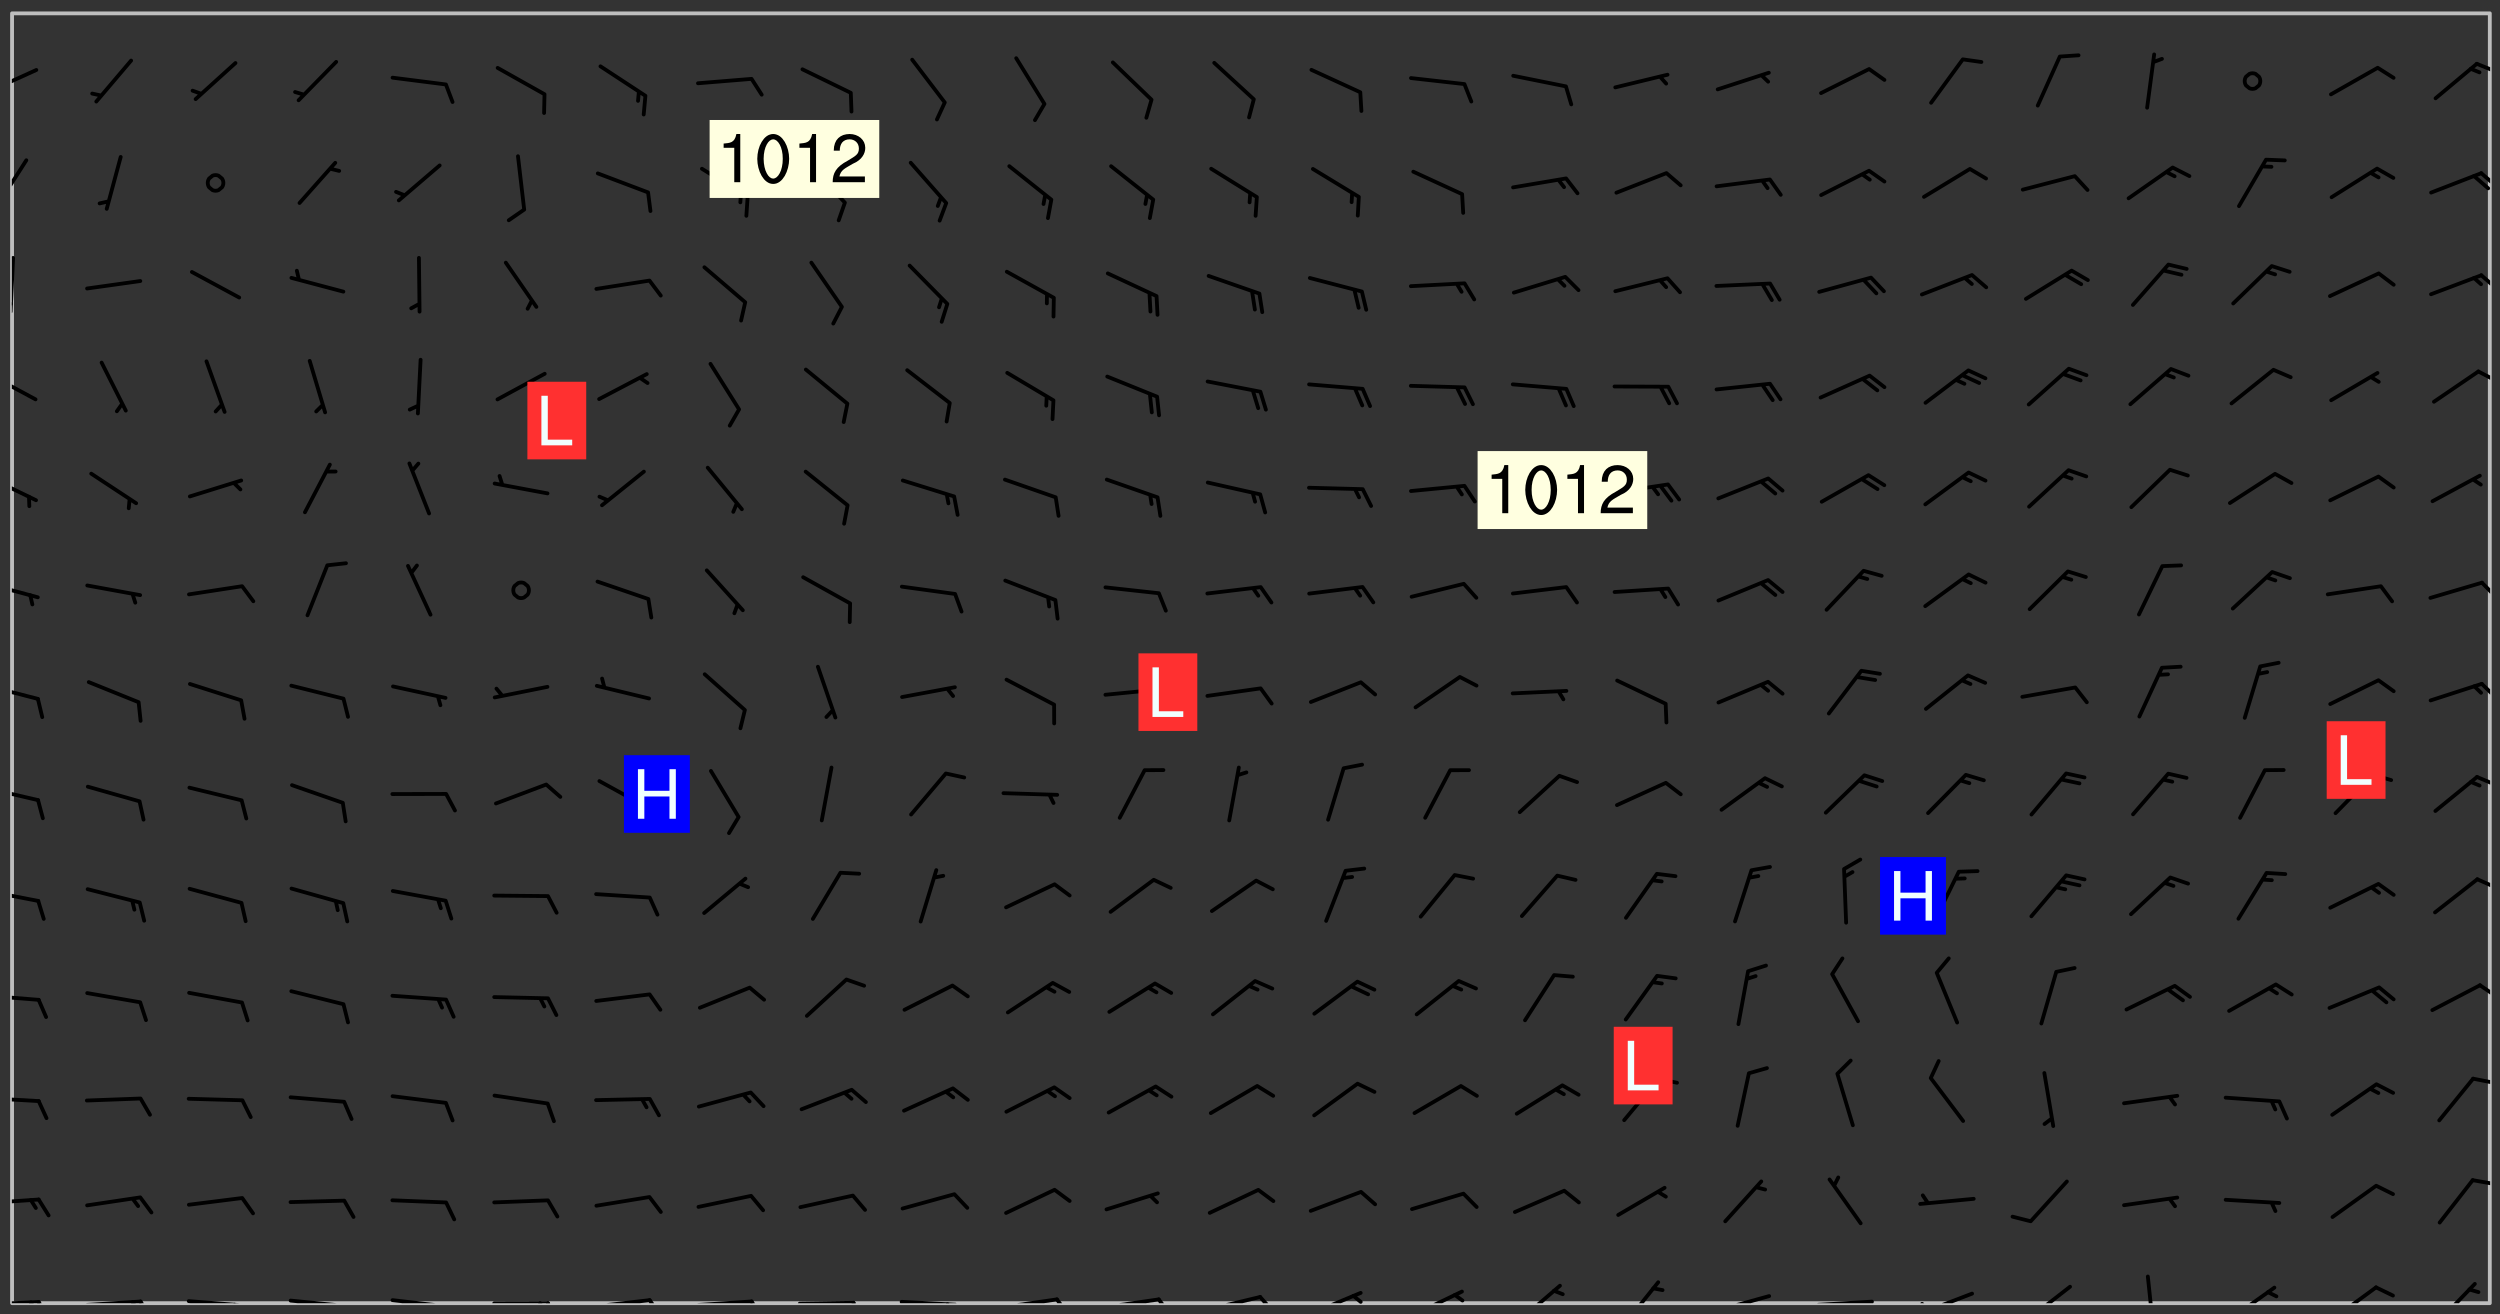 <svg xmlns="http://www.w3.org/2000/svg" role="img" xmlns:xlink="http://www.w3.org/1999/xlink" viewBox="142.45 309.95 326.84 171.84"><rect x="142.45" y="309.95" width="326.84" height="171.84" fill="#333333" stroke="none"/><defs><clipPath id="clip2"><path d="M 144 311.672 L 468 311.672 L 468 480.328 L 144 480.328 Z M 144 311.672"/></clipPath><clipPath id="clip3"><path d="M 144 479 L 148 479 L 148 480.328 L 144 480.328 Z M 144 479"/></clipPath><clipPath id="clip4"><path d="M 147 479 L 150 479 L 150 480.328 L 147 480.328 Z M 147 479"/></clipPath><clipPath id="clip5"><path d="M 146 479 L 148 479 L 148 480.328 L 146 480.328 Z M 146 479"/></clipPath><clipPath id="clip6"><path d="M 153 479 L 162 479 L 162 480.328 L 153 480.328 Z M 153 479"/></clipPath><clipPath id="clip7"><path d="M 160 479 L 163 479 L 163 480.328 L 160 480.328 Z M 160 479"/></clipPath><clipPath id="clip8"><path d="M 159 479 L 161 479 L 161 480.328 L 159 480.328 Z M 159 479"/></clipPath><clipPath id="clip9"><path d="M 166 479 L 175 479 L 175 480.328 L 166 480.328 Z M 166 479"/></clipPath><clipPath id="clip10"><path d="M 173 480 L 176 480 L 176 480.328 L 173 480.328 Z M 173 480"/></clipPath><clipPath id="clip11"><path d="M 172 480 L 174 480 L 174 480.328 L 172 480.328 Z M 172 480"/></clipPath><clipPath id="clip12"><path d="M 180 479 L 188 479 L 188 480.328 L 180 480.328 Z M 180 479"/></clipPath><clipPath id="clip13"><path d="M 187 480 L 189 480 L 189 480.328 L 187 480.328 Z M 187 480"/></clipPath><clipPath id="clip14"><path d="M 186 480 L 188 480 L 188 480.328 L 186 480.328 Z M 186 480"/></clipPath><clipPath id="clip15"><path d="M 193 479 L 201 479 L 201 480.328 L 193 480.328 Z M 193 479"/></clipPath><clipPath id="clip16"><path d="M 200 480 L 202 480 L 202 480.328 L 200 480.328 Z M 200 480"/></clipPath><clipPath id="clip17"><path d="M 199 480 L 201 480 L 201 480.328 L 199 480.328 Z M 199 480"/></clipPath><clipPath id="clip18"><path d="M 206 480 L 215 480 L 215 480.328 L 206 480.328 Z M 206 480"/></clipPath><clipPath id="clip19"><path d="M 213 480 L 216 480 L 216 480.328 L 213 480.328 Z M 213 480"/></clipPath><clipPath id="clip20"><path d="M 212 480 L 214 480 L 214 480.328 L 212 480.328 Z M 212 480"/></clipPath><clipPath id="clip21"><path d="M 220 479 L 228 479 L 228 480.328 L 220 480.328 Z M 220 479"/></clipPath><clipPath id="clip22"><path d="M 227 479 L 230 479 L 230 480.328 L 227 480.328 Z M 227 479"/></clipPath><clipPath id="clip23"><path d="M 233 479 L 241 479 L 241 480.328 L 233 480.328 Z M 233 479"/></clipPath><clipPath id="clip24"><path d="M 240 479 L 243 479 L 243 480.328 L 240 480.328 Z M 240 479"/></clipPath><clipPath id="clip25"><path d="M 246 480 L 255 480 L 255 480.328 L 246 480.328 Z M 246 480"/></clipPath><clipPath id="clip26"><path d="M 253 480 L 256 480 L 256 480.328 L 253 480.328 Z M 253 480"/></clipPath><clipPath id="clip27"><path d="M 260 479 L 268 479 L 268 480.328 L 260 480.328 Z M 260 479"/></clipPath><clipPath id="clip28"><path d="M 266 480 L 268 480 L 268 480.328 L 266 480.328 Z M 266 480"/></clipPath><clipPath id="clip29"><path d="M 273 479 L 281 479 L 281 480.328 L 273 480.328 Z M 273 479"/></clipPath><clipPath id="clip30"><path d="M 280 479 L 283 479 L 283 480.328 L 280 480.328 Z M 280 479"/></clipPath><clipPath id="clip31"><path d="M 286 479 L 295 479 L 295 480.328 L 286 480.328 Z M 286 479"/></clipPath><clipPath id="clip32"><path d="M 293 479 L 296 479 L 296 480.328 L 293 480.328 Z M 293 479"/></clipPath><clipPath id="clip33"><path d="M 300 479 L 308 479 L 308 480.328 L 300 480.328 Z M 300 479"/></clipPath><clipPath id="clip34"><path d="M 306 479 L 310 479 L 310 480.328 L 306 480.328 Z M 306 479"/></clipPath><clipPath id="clip35"><path d="M 313 478 L 321 478 L 321 480.328 L 313 480.328 Z M 313 478"/></clipPath><clipPath id="clip36"><path d="M 319 479 L 321 479 L 321 480.328 L 319 480.328 Z M 319 479"/></clipPath><clipPath id="clip37"><path d="M 326 478 L 334 478 L 334 480.328 L 326 480.328 Z M 326 478"/></clipPath><clipPath id="clip38"><path d="M 332 479 L 334 479 L 334 480.328 L 332 480.328 Z M 332 479"/></clipPath><clipPath id="clip39"><path d="M 340 477 L 347 477 L 347 480.328 L 340 480.328 Z M 340 477"/></clipPath><clipPath id="clip40"><path d="M 354 477 L 360 477 L 360 480.328 L 354 480.328 Z M 354 477"/></clipPath><clipPath id="clip41"><path d="M 366 479 L 374 479 L 374 480.328 L 366 480.328 Z M 366 479"/></clipPath><clipPath id="clip42"><path d="M 379 479 L 388 479 L 388 480.328 L 379 480.328 Z M 379 479"/></clipPath><clipPath id="clip43"><path d="M 393 478 L 401 478 L 401 480.328 L 393 480.328 Z M 393 478"/></clipPath><clipPath id="clip44"><path d="M 393 480 L 395 480 L 395 480.328 L 393 480.328 Z M 393 480"/></clipPath><clipPath id="clip45"><path d="M 407 477 L 414 477 L 414 480.328 L 407 480.328 Z M 407 477"/></clipPath><clipPath id="clip46"><path d="M 423 476 L 425 476 L 425 480.328 L 423 480.328 Z M 423 476"/></clipPath><clipPath id="clip47"><path d="M 433 478 L 441 478 L 441 480.328 L 433 480.328 Z M 433 478"/></clipPath><clipPath id="clip48"><path d="M 447 478 L 454 478 L 454 480.328 L 447 480.328 Z M 447 478"/></clipPath><clipPath id="clip49"><path d="M 460 477 L 467 477 L 467 480.328 L 460 480.328 Z M 460 477"/></clipPath><clipPath id="clip50"><path d="M 144 466 L 148 466 L 148 468 L 144 468 Z M 144 466"/></clipPath><clipPath id="clip51"><path d="M 465 463 L 468 463 L 468 465 L 465 465 Z M 465 463"/></clipPath><clipPath id="clip52"><path d="M 144 453 L 148 453 L 148 455 L 144 455 Z M 144 453"/></clipPath><clipPath id="clip53"><path d="M 465 450 L 468 450 L 468 452 L 465 452 Z M 465 450"/></clipPath><clipPath id="clip54"><path d="M 144 439 L 148 439 L 148 441 L 144 441 Z M 144 439"/></clipPath><clipPath id="clip55"><path d="M 466 438 L 468 438 L 468 441 L 466 441 Z M 466 438"/></clipPath><clipPath id="clip56"><path d="M 144 426 L 148 426 L 148 428 L 144 428 Z M 144 426"/></clipPath><clipPath id="clip57"><path d="M 466 424 L 468 424 L 468 427 L 466 427 Z M 466 424"/></clipPath><clipPath id="clip58"><path d="M 144 412 L 148 412 L 148 415 L 144 415 Z M 144 412"/></clipPath><clipPath id="clip59"><path d="M 466 411 L 468 411 L 468 413 L 466 413 Z M 466 411"/></clipPath><clipPath id="clip60"><path d="M 144 399 L 148 399 L 148 402 L 144 402 Z M 144 399"/></clipPath><clipPath id="clip61"><path d="M 466 399 L 468 399 L 468 402 L 466 402 Z M 466 399"/></clipPath><clipPath id="clip62"><path d="M 144 385 L 148 385 L 148 389 L 144 389 Z M 144 385"/></clipPath><clipPath id="clip63"><path d="M 466 385 L 468 385 L 468 389 L 466 389 Z M 466 385"/></clipPath><clipPath id="clip64"><path d="M 144 372 L 148 372 L 148 376 L 144 376 Z M 144 372"/></clipPath><clipPath id="clip65"><path d="M 144 358 L 148 358 L 148 363 L 144 363 Z M 144 358"/></clipPath><clipPath id="clip66"><path d="M 466 358 L 468 358 L 468 360 L 466 360 Z M 466 358"/></clipPath><clipPath id="clip67"><path d="M 144 343 L 145 343 L 145 351 L 144 351 Z M 144 343"/></clipPath><clipPath id="clip68"><path d="M 144 349 L 145 349 L 145 351 L 144 351 Z M 144 349"/></clipPath><clipPath id="clip69"><path d="M 466 345 L 468 345 L 468 348 L 466 348 Z M 466 345"/></clipPath><clipPath id="clip70"><path d="M 144 330 L 147 330 L 147 338 L 144 338 Z M 144 330"/></clipPath><clipPath id="clip71"><path d="M 466 332 L 468 332 L 468 335 L 466 335 Z M 466 332"/></clipPath><clipPath id="clip72"><path d="M 144 318 L 148 318 L 148 323 L 144 323 Z M 144 318"/></clipPath><clipPath id="clip73"><path d="M 466 318 L 468 318 L 468 320 L 466 320 Z M 466 318"/></clipPath><g id="surface84" clip-path="url(#clip1)"><path fill="#fff" fill-opacity="0" fill-rule="evenodd" d="M 0 0 L 1000 0 L 1000 1000 L 0 1000 Z M 0 0"/><path fill="#d3d3d3" fill-opacity="0" fill-rule="evenodd" d="M162.152 355.867L161.918 356.16 161.977 356.395 162.094 356.566 162.27 356.801 162.562 357.148 162.676 357.207 162.793 357.035 162.852 356.801 163.027 356.625 163.492 356.449 164.191 356.449 164.426 356.742 164.715 357.559 164.773 357.734 164.949 357.965 165.301 358.199 166 358.898 166.172 359.074 166.406 359.422 166.641 359.832 166.93 360.414 167.34 360.879 167.57 361.113 167.805 361.289 167.922 361.52 168.098 361.812 168.27 362.977 168.27 363.211 168.328 363.5 168.387 363.617 168.504 363.734 168.852 364.145 168.969 364.316 169.145 364.492 169.32 364.727 169.438 364.898 169.609 365.25 169.668 365.484 169.902 365.891 170.137 365.832 169.961 366.008 169.902 366.938 169.32 366.938 169.086 366.824 168.738 366.938 168.621 367.055 168.562 367.348 168.504 367.523 168.387 367.695 167.922 367.988 167.863 368.223 167.805 368.336 167.805 368.98 167.863 369.152 167.863 369.562 167.922 369.621 167.922 370.027 167.98 370.434 168.098 370.609 168.156 370.668 168.387 371.309 168.328 371.602 168.328 372.301 168.27 372.883 168.27 373.117 168.211 373.348 168.156 373.699 168.156 375.621 168.211 375.738 168.637 375.738 168.27 375.855 168.246 376.207 169.137 377.375 170.879 377.914 172.219 378.273 172.219 378.812 172.309 379.621 172.844 380.336 174.363 380.605 175.254 380.52 175.344 381.684 175.879 381.863 177.039 381.684 179.094 380.699 180.254 380.336 182.133 380.16 183.828 379.98 183.648 380.699 182.133 380.785 180.883 380.875 180.078 381.145 179.004 381.953 179.273 382.672 179.809 383.57 179.629 384.195 179.363 385.004 179.629 386.082 180.254 386.98 181.059 387.16 182.309 386.98 182.043 387.703 182.141 388.207 182.195 388.5 182.195 388.672 182.254 388.965 182.254 389.371 182.43 389.488 182.781 389.605 183.188 389.605 183.48 389.43 183.594 389.312 183.652 389.195 183.77 388.965 183.828 388.789 184.18 388.324 184.41 388.148 184.586 388.09 184.762 388.148 184.82 388.324 184.938 389.312 184.992 389.781 185.051 389.953 185.168 390.188 185.344 390.246 186.16 390.305 186.449 390.305 186.566 390.539 186.625 390.945 186.684 391.297 186.684 392.402 186.801 392.695 186.918 393.043 187.207 393.742 187.383 394.094 187.965 394.848 188.316 395.023 188.488 395.082 188.957 395.316 189.598 395.781 189.945 396.016 190.238 396.191 190.531 396.246 190.762 396.309 191.578 396.656 191.871 396.832 191.984 397.004 192.336 397.355 192.453 397.531 192.977 398.172 192.977 398.461 193.035 398.812 193.035 399.16 193.094 399.512 193.152 399.801 193.27 399.859 193.441 399.918 193.617 399.918 194.199 400.152 194.375 400.27 194.551 400.559 194.727 400.793 194.84 401.027 195.133 401.258 195.25 401.375 195.25 401.785 195.309 401.84 195.598 402.074 195.832 402.191 195.891 402.309 196.008 402.48 196.066 402.598 196.297 402.832 196.355 403.008 196.59 403.066 196.707 403.125 196.59 403.238 196.531 403.355 196.531 403.473 196.414 403.766 196.297 404.055 196.297 404.637 196.473 404.754 196.59 404.812 196.648 404.93 196.766 405.047 196.879 405.105 197.055 405.453 197.113 405.805 197.172 406.211 197.172 406.387 197.113 406.562 196.996 407.262 196.996 407.434 197.113 407.609 197.406 407.902 197.812 407.902 197.988 408.02 198.105 408.191 198.223 408.484 198.223 408.719 197.695 408.719 197.465 408.484 197.23 408.484 197.055 408.543 196.996 409.242 197.055 409.59 197.172 409.766 197.348 410.176 197.465 410.406 197.754 410.875 197.93 410.93 198.453 410.93 198.688 410.988 199.445 411.629 199.504 411.922 199.504 412.156 199.562 412.215 199.793 412.562 199.793 412.914 199.676 413.086 199.676 413.379 199.969 413.668 200.262 413.844 200.434 413.902 200.727 414.078 201.02 414.195 201.602 414.602 201.891 414.836 202.184 415.012 202.402 415.172 202.418 415.184 202.648 415.359 203.289 415.883 203.465 416.117 203.582 416.293 203.758 416.469 203.871 416.641 203.871 417.281 203.988 417.457 204.457 417.574 205.039 417.691 205.273 417.75 205.504 417.863 205.797 417.98 205.91 418.039 206.496 418.391 206.785 418.562 206.961 418.625 207.137 418.68 207.312 418.738 208.012 419.09 208.301 419.266 208.535 419.32 208.824 419.496 209.059 419.613 209.699 420.02 209.992 420.137 210.164 420.195 210.398 420.254 210.809 420.312 211.039 420.371 211.273 420.488 211.332 420.66 210.922 420.836 211.391 420.895 211.449 421.188 211.562 421.422 211.738 421.477 211.973 421.535 212.148 421.594 212.555 421.711 213.195 421.945 213.312 422.117 213.371 422.352 213.371 422.527 213.312 422.645 213.254 423.051 213.488 423.285 213.605 423.344 213.953 423.461 214.594 423.691 214.77 423.809 215.059 423.926 215.234 424.102 215.469 424.566 216.051 425.672 216.227 425.848 216.574 426.023 216.75 426.141 217.102 426.258 218.148 426.781 218.383 426.84 218.848 426.953 219.141 427.012 219.605 427.188 220.363 427.77 220.598 428.004 220.945 428.469 221.121 428.645 221.41 428.879 222.227 429.578 222.52 429.754 222.809 430.043 223.102 430.219 223.395 430.508 224.09 431.148 224.266 431.324 224.559 431.559 224.848 431.793 225.316 432.082 225.957 432.664 226.305 432.898 226.539 433.191 226.887 433.539 227.238 434.004 228.172 434.996 228.52 435.402 228.637 435.578 228.871 435.637 228.984 435.754 229.629 435.93 229.859 436.043 230.094 436.102 230.387 436.277 230.617 436.395 231.551 437.094 231.957 437.5 232.191 437.676 232.598 437.852 232.832 437.969 233.648 438.316 233.996 438.551 234.23 438.668 234.523 438.957 234.754 439.074 235.512 439.426 235.863 439.598 236.094 439.656 236.387 439.773 236.621 439.832 237.492 440.008 238.309 440.008 238.777 440.238 238.949 440.297 239.824 440.996 240.289 441.113 240.582 441.172 240.758 441.23 240.988 441.289 241.457 441.348 241.805 441.406 242.156 441.465 242.562 441.523 242.855 441.523 243.027 441.582 243.027 441.812 243.203 441.988 243.496 441.988 243.844 442.047 244.195 442.105 244.895 442.223 245.535 442.223 246 441.988 246.293 441.812 246.465 441.695 246.875 441.523 247.164 441.348 248.098 440.883 248.566 440.59 249.09 440.297 249.555 440.125 250.02 439.949 251.07 439.484 251.359 439.367 251.77 439.25 252.059 439.133 252.586 438.957 254.102 438.258 254.684 437.91 254.973 437.852 255.266 437.793 255.613 437.676 256.488 437.445 256.84 437.328 256.953 437.328 257.188 437.27 258.062 437.035 258.297 436.977 259.109 436.977 259.461 436.918 260.277 436.801 260.449 436.742 260.801 436.688 261.094 436.629 261.324 436.57 262.141 436.395 262.316 436.336 262.664 436.336 262.898 436.277 263.363 436.16 264.121 435.988 264.355 435.93 264.703 435.93 265.113 435.812 265.402 435.754 266.688 435.695 266.977 435.695 267.387 435.637 267.617 435.578 267.793 435.578 268.668 435.461 269.074 435.461 269.484 435.344 269.832 435.344 270.184 435.23 271.055 435.172 272.805 435.172 273.852 435.461 274.262 435.578 274.551 435.695 274.902 435.812 275.191 435.93 276.242 436.102 276.531 436.16 276.824 436.16 277.117 436.219 277.289 436.277 277.699 436.336 277.871 436.395 277.988 436.453 278.105 436.453 278.223 436.512 278.574 436.57 278.688 436.57 279.098 436.637 281.02 437.031 282.945 437.426 284.465 437.875 286.16 438.594 288.305 439.398 289.91 438.68 291.34 437.875 292.5 436.797 293.75 436.348 296.785 435.629 298.66 435.27 300.805 433.922 303.039 432.668 305.539 431.41 307.234 430.961 309.02 430.781 310.18 430.512 310.805 431.051 312.145 430.781 312.859 429.793 313.844 428.449 314.289 428.27 315.094 427.91 316.969 427.371 318.754 426.922 320.004 426.652 321.164 426.562 322.863 426.473 324.824 426.203 326.074 426.113 326.613 426.113 327.238 426.023 328.129 426.023 330.273 425.844 332.684 425.664 335.273 425.574 336.969 425.754 338.578 425.844 340.008 426.203 341.168 426.922 343.043 427.91 344.203 429.438 344.469 430.152 345.098 430.242 345.453 431.141 345.988 431.68 346.523 433.207 347.598 433.566 348.133 433.566 347.328 434.102 347.418 435.809 348.133 438.504 349.023 439.309 349.918 440.297 350.633 441.555 352.418 442.094 353.938 441.914 354.293 443.258 355.902 442.453 356.883 441.914 357.152 442.184 357.469 441.969 357.688 441.824 358.488 442.273 358.938 441.914 359.293 441.914 359.828 441.645 360.367 440.926 360.902 440.656 361.527 439.668 362.688 440.117 363.527 440.488 364.922 441.105 366.617 440.926 368.223 440.926 370.008 441.016 370.188 439.309 370.723 437.965 371.527 438.234 372.02 439.082 372.422 439.488 372.332 440.027 372.332 440.387 373.047 440.836 373.758 440.566 375.188 440.566 375.547 441.555 375.992 442.812 376.707 444.156 377.957 444.785 379.652 445.414 380.367 445.234 380.547 444.695 381.527 444.605 381.977 444.965 382.062 446.223 381.797 446.852 381.262 447.031 381.262 447.57 381.977 448.555 382.242 449.094 383.227 450.082 384.027 451.16 383.762 451.52 383.672 452.418 383.047 454.75 382.691 456.816 382.602 458.609 382.422 459.328 382.332 459.867 382.332 461.305 381.352 463.188 380.992 464.895 380.457 465.793 379.652 466.961 379.387 467.5 381.441 468.754 381.527 469.113 381.172 469.652 381.082 469.473 381.082 470.281 381.172 471.719 380.727 472.434 379.652 472.527 379.387 473.242 379.922 474.141 380.727 474.859 381.887 475.668 383.227 475.938 383.672 476.297 383.316 476.746 381.527 476.656 380.277 476.207 379.562 475.488 378.938 475.398 378.762 478.988 378.574 480.297 467.934 480.297 467.934 311.703 412.664 311.703 412.664 360.785 413.426 360.91 416.715 361.453 418.738 364.289 418.738 367.043 421.09 367.375 423.438 367.707 427.488 367.707 426.109 371.867 424.086 372.574 422.062 373.277 421.52 373.621 418.926 375.238 418.738 375.355 416.715 373.277 415.984 370.535 413.312 368.457 411.938 364.957 411.871 364.875 409.914 362.203 412.664 360.785 412.664 311.703 294.422 311.703 294.422 403.117 294.539 403.148 294.672 403.16 294.746 403.234 294.852 403.281 294.941 403.34 295.027 403.398 295.117 403.457 295.414 403.754 295.473 403.844 295.504 403.961 295.531 404.078 295.547 404.215 295.516 404.332 295.457 404.422 295.398 404.508 295.355 404.613 295.309 404.715 295.281 404.836 295.281 404.98 295.457 405.25 295.605 405.398 295.68 405.484 295.754 405.559 295.797 405.664 295.859 405.754 295.918 405.84 295.961 405.945 296.02 406.035 296.066 406.137 296.109 406.242 296.168 406.328 296.285 406.508 296.359 406.582 296.422 406.668 296.48 406.758 296.523 406.863 296.582 406.953 296.641 407.039 296.703 407.129 296.762 407.219 296.805 407.32 296.922 407.5 296.996 407.574 297.055 407.66 297.129 407.734 297.219 407.793 297.324 407.84 297.473 407.84 297.605 407.824 297.738 407.84 297.84 407.793 297.914 407.719 297.961 407.617 297.945 407.484 297.945 407.336 297.898 407.23 297.871 407.113 297.824 407.012 297.797 406.891 297.754 406.789 297.691 406.699 297.648 406.598 297.605 406.492 297.574 406.375 297.559 406.242 297.547 406.105 297.633 406.047 297.691 405.961 297.812 405.93 297.855 406.035 297.871 406.168 297.871 406.285 297.93 406.387 297.988 406.477 298.078 406.535 298.227 406.684 298.285 406.773 298.328 406.879 298.316 406.98 298.402 407.039 298.508 407.086 298.594 407.145 298.684 407.203 298.758 407.277 298.641 407.305 298.535 407.352 298.449 407.41 298.375 407.484 298.316 407.574 298.254 407.66 298.227 407.781 298.18 407.883 298.137 407.988 298.105 408.105 298.094 408.238 298.078 408.371 298.078 408.52 298.105 408.637 298.152 408.742 298.195 408.844 298.254 408.934 298.328 409.008 298.418 409.066 298.492 409.141 298.582 409.199 298.641 409.289 298.684 409.395 298.73 409.496 298.848 409.527 298.98 409.543 299.129 409.543 299.246 409.512 299.352 409.555 299.395 409.66 299.441 409.762 299.469 409.883 299.5 410 299.527 410.117 299.559 410.238 299.586 410.355 299.691 410.398 299.793 410.445 299.926 410.43 300.074 410.578 300.137 410.664 300.211 410.738 300.281 410.812 300.371 410.875 300.477 410.918 300.578 410.961 300.695 410.992 300.832 411.008 300.949 410.977 301.023 410.902 301.051 410.785 301.039 410.652 301.008 410.531 300.98 410.414 301.023 410.309 301.141 410.309 301.23 410.371 301.348 410.398 301.496 410.398 301.629 410.414 301.777 410.414 301.91 410.43 302.043 410.414 302.191 410.414 302.324 410.398 302.457 410.387 302.594 410.398 302.711 410.371 302.844 410.355 303.035 410.297 302.977 410.473 302.961 410.605 302.934 410.727 302.918 410.859 302.859 410.945 302.727 410.961 302.621 411.008 302.516 411.051 302.398 411.082 302.281 411.109 302.016 411.141 301.867 411.141 301.734 411.156 301.66 411.23 301.719 411.316 301.867 411.465 301.984 411.645 302.059 411.715 302.148 411.777 302.238 411.836 302.324 411.895 302.414 411.953 302.516 411.996 302.621 412.059 302.727 412.102 302.812 412.16 302.918 412.207 303.02 412.25 303.199 412.367 303.258 412.457 303.215 412.559 303.168 412.664 303.184 412.797 303.406 413.02 303.465 413.109 303.508 413.211 303.539 413.332 303.582 413.434 303.598 413.566 303.629 413.684 303.641 413.82 303.672 413.938 303.82 414.086 303.922 414.129 304.027 414.172 304.145 414.203 304.277 414.219 304.414 414.234 304.531 414.234 304.648 414.203 304.738 414.145 304.781 414.039 304.828 413.938 304.871 413.832 304.902 413.715 304.914 413.582 304.914 413.434 304.902 413.301 304.887 413.168 304.855 413.051 304.812 412.945 304.766 412.84 304.723 412.738 304.68 412.633 304.664 412.5 304.68 412.367 304.707 412.25 304.738 412.133 304.766 412.012 304.812 411.91 304.902 411.852 304.988 411.789 305.062 411.715 305.152 411.656 305.375 411.434 305.434 411.348 305.508 411.273 305.625 411.094 305.684 411.008 305.684 410.859 305.609 410.785 305.508 410.738 305.402 410.695 305.301 410.652 305.242 410.562 305.195 410.457 305.168 410.34 305.258 410.281 305.375 410.25 305.477 410.207 305.656 410.09 305.805 409.941 305.816 409.809 305.805 409.703 305.715 409.645 305.582 409.66 305.434 409.66 305.301 409.676 305.168 409.66 305.047 409.629 304.961 409.57 304.887 409.496 304.828 409.406 304.766 409.32 304.648 409.141 304.59 409.055 304.621 408.934 304.707 408.875 304.828 408.844 304.887 408.758 304.887 408.637 304.855 408.52 304.797 408.43 304.738 408.344 304.691 408.238 304.664 408.121 304.648 407.988 304.707 407.898 304.781 407.824 304.871 407.766 304.988 407.586 305.062 407.512 305.121 407.426 305.27 407.277 305.391 407.246 305.523 407.23 305.656 407.246 305.73 407.32 305.773 407.426 305.789 407.559 305.758 407.676 305.641 407.707 305.508 407.719 305.359 407.867 305.316 407.973 305.27 408.074 305.242 408.195 305.211 408.312 305.211 408.461 305.242 408.578 305.285 408.684 305.344 408.773 305.418 408.844 305.492 408.918 305.609 408.949 305.73 408.977 305.848 408.949 305.98 408.934 306.098 408.934 306.188 408.992 306.262 409.066 306.309 409.172 306.367 409.258 306.469 409.305 306.602 409.32 306.707 409.363 306.793 409.422 306.781 409.527 306.707 409.602 306.527 409.719 306.469 409.809 306.379 409.867 306.309 409.941 306.234 410.016 306.172 410.105 306.145 410.223 306.129 410.355 306.145 410.488 306.129 410.621 306.129 410.77 306.145 410.902 306.172 411.02 306.203 411.141 306.277 411.215 306.367 411.273 306.453 411.332 306.543 411.391 306.66 411.422 306.66 411.508 306.559 411.555 306.469 411.613 306.203 411.645 306.086 411.672 305.938 411.672 305.832 411.715 305.73 411.762 305.672 411.852 305.609 412.086 305.598 412.219 305.566 412.34 305.551 412.473 305.551 412.766 305.539 412.898 305.551 413.035 305.566 413.168 305.699 413.184 305.832 413.195 305.953 413.227 306.039 413.285 306.113 413.359 306.16 413.465 306.203 413.566 306.219 413.699 306.219 414.145 306.203 414.277 306.203 414.723 306.234 414.988 306.262 415.105 306.277 415.238 306.309 415.355 306.395 415.566 306.426 415.832 306.426 415.98 306.395 416.098 306.367 416.215 306.336 416.336 306.309 416.453 306.277 416.57 306.246 416.691 306.234 416.824 306.219 416.957 306.309 417.016 306.426 416.984 306.527 417 306.574 417.105 306.543 417.371 306.543 417.812 306.5 417.918 306.453 418.023 306.41 418.125 306.367 418.23 306.309 418.316 306.277 418.438 306.234 418.555 306.203 418.672 306.188 418.805 306.203 418.938 306.262 419.027 306.367 419.074 306.453 419.133 306.512 419.219 306.5 419.355 306.469 419.473 306.426 419.574 306.426 420.02 306.41 420.152 306.41 420.301 306.379 420.418 306.336 420.523 306.309 420.641 306.262 420.746 306.219 420.848 306.188 420.969 306.16 421.086 306.129 421.219 306.098 421.336 306.07 421.453 306.027 421.559 305.996 421.676 305.965 421.797 305.953 421.93 305.938 422.062 305.938 422.359 305.965 422.477 305.965 422.625 306.012 423.023 306.039 423.141 306.098 423.23 306.219 423.262 306.367 423.262 306.5 423.246 306.559 423.336 306.559 423.453 306.5 423.543 306.41 423.602 306.309 423.645 306.203 423.691 306.113 423.75 306.027 423.809 305.891 423.824 305.773 423.793 305.641 423.777 305.539 423.824 305.477 423.91 305.465 424.047 305.449 424.18 305.418 424.297 305.391 424.414 305.375 424.547 305.344 424.668 305.344 424.965 305.359 425.098 305.391 425.215 305.391 425.363 305.402 425.496 305.402 425.645 305.375 425.762 305.328 425.863 305.301 425.984 305.27 426.102 305.211 426.191 305.137 426.266 305.035 426.309 304.93 426.355 304.812 426.383 304.691 426.414 304.59 426.367 304.648 426.281 304.754 426.234 304.781 426.117 304.812 426 304.84 425.879 304.871 425.762 304.871 425.613 304.887 425.48 304.855 425.363 304.812 425.258 304.707 425.273 304.633 425.348 304.531 425.391 304.441 425.453 304.367 425.527 304.324 425.629 304.309 425.762 304.277 425.879 304.25 426 304.219 426.117 304.191 426.234 304.16 426.355 304.133 426.473 304.102 426.59 304.059 426.695 303.969 426.754 303.879 426.754 303.762 426.723 303.73 426.637 303.746 426.5 303.715 426.383 303.715 426.234 303.703 426.102 303.703 425.953 303.641 425.719 303.613 425.598 303.57 425.496 303.523 425.391 303.465 425.305 303.406 425.215 303.363 425.109 303.301 425.023 303.152 424.875 303.082 424.801 302.977 424.754 302.871 424.711 302.77 424.668 302.473 424.371 302.383 424.297 302.297 424.238 302.191 424.195 302.102 424.133 302.016 424.074 301.91 424.031 301.82 423.973 301.734 423.91 301.66 423.84 301.555 423.793 301.469 423.734 301.363 423.691 301.273 423.629 301.172 423.586 301.066 423.543 300.98 423.484 300.875 423.438 300.77 423.395 300.668 423.348 300.578 423.289 300.477 423.246 300.371 423.203 300.281 423.141 300.164 423.113 300.031 423.098 299.898 423.113 299.75 423.113 299.617 423.129 299.5 423.098 299.41 423.039 299.336 422.965 299.246 422.906 299.145 422.859 298.996 422.859 298.875 422.832 298.773 422.789 298.699 422.715 298.582 422.535 298.492 422.477 298.391 422.434 298.301 422.371 298.195 422.328 298.105 422.27 298.02 422.211 297.914 422.164 297.855 422.078 297.797 421.988 297.754 421.883 297.707 421.781 297.633 421.707 297.547 421.648 297.473 421.574 297.383 421.516 297.16 421.293 297.117 421.188 297.086 420.922 297.191 420.879 297.336 420.879 297.441 420.922 297.516 420.996 297.605 421.055 297.691 421.113 297.797 421.16 297.887 421.219 298.035 421.367 298.105 421.441 298.254 421.59 298.316 421.676 298.391 421.75 298.477 421.809 298.551 421.883 298.641 421.945 298.73 422.004 298.816 422.062 299.086 422.238 299.188 422.285 299.293 422.328 299.395 422.371 299.441 422.297 299.5 422.211 299.574 422.137 299.645 422.062 299.75 422.105 299.824 422.18 299.883 422.27 299.926 422.371 299.973 422.477 300.016 422.582 300.137 422.609 300.254 422.582 300.328 422.492 300.371 422.387 300.43 422.297 300.504 422.223 300.609 422.18 300.727 422.152 300.859 422.164 300.949 422.223 301.098 422.371 301.156 422.461 301.199 422.566 301.246 422.668 301.289 422.773 301.332 422.875 301.438 422.922 301.543 422.965 301.676 422.98 301.762 422.922 301.82 422.832 301.895 422.758 302 422.715 302.117 422.742 302.223 422.789 302.324 422.832 302.43 422.875 302.531 422.922 302.711 423.039 302.711 423.156 302.695 423.289 302.711 423.422 302.727 423.559 302.785 423.645 302.887 423.691 303.008 423.719 303.125 423.75 303.273 423.75 303.391 423.719 303.449 423.629 303.629 423.512 303.688 423.422 303.762 423.348 303.82 423.262 303.938 423.082 304.117 422.965 304.234 422.996 304.324 423.055 304.367 423.129 304.352 423.262 304.352 423.379 304.441 423.438 304.59 423.438 304.723 423.422 304.855 423.41 305.121 423.379 305.227 423.336 305.344 423.305 305.465 423.277 305.539 423.203 305.609 423.129 305.672 423.039 305.656 422.934 305.609 422.832 305.508 422.789 305.402 422.773 305.285 422.801 305.02 422.832 304.871 422.832 304.797 422.758 304.707 422.699 304.59 422.668 304.473 422.641 304.34 422.625 304.191 422.625 304.059 422.641 303.762 422.641 303.656 422.594 303.508 422.445 303.465 422.344 303.406 422.254 303.629 422.031 303.715 421.973 303.82 421.93 303.938 421.898 304.07 421.883 304.203 421.898 304.34 421.914 304.441 421.957 304.574 421.945 304.664 421.883 304.766 421.84 304.828 421.75 304.781 421.648 304.691 421.59 304.574 421.559 304.473 421.516 304.414 421.426 304.352 421.336 304.352 421.219 304.367 421.086 304.473 421.039 304.547 420.969 304.547 420.848 304.457 420.789 304.426 420.672 304.516 420.613 304.59 420.539 304.633 420.434 304.691 420.344 304.738 420.242 304.754 420.109 304.754 419.961 304.707 419.855 304.664 419.754 304.574 419.695 304.441 419.68 304.34 419.637 304.203 419.621 304.086 419.59 303.641 419.59 303.508 419.574 303.375 419.562 303.242 419.547 303.125 419.516 302.977 419.516 302.844 419.5 302.711 419.488 302.445 419.457 302.324 419.414 302.238 419.355 302.164 419.281 302.164 419.133 302.176 419 302.281 418.953 302.383 418.91 302.516 418.895 302.668 418.895 302.801 418.879 303.094 418.879 303.215 418.91 303.316 418.953 303.406 419.012 303.641 419.074 303.762 419.027 303.852 418.969 303.953 418.926 304.086 418.91 304.191 418.953 304.293 419 304.426 419.012 304.547 418.984 304.691 418.984 304.812 418.953 304.93 418.926 305.035 418.879 305.109 418.805 305.195 418.746 305.344 418.598 305.402 418.512 305.449 418.406 305.477 418.289 305.492 418.184 305.391 418.141 305.301 418.082 305.184 418.051 305.078 418.008 304.988 417.945 304.914 417.859 304.84 417.785 304.738 417.742 304.633 417.695 304.531 417.652 304.473 417.562 304.426 417.461 304.34 417.25 304.277 417.164 304.219 417.074 304.145 417 304.059 416.941 303.789 416.941 303.672 416.973 303.582 417.031 303.48 417.074 303.348 417.09 303.242 417.074 303.215 416.957 303.152 416.867 303.035 416.836 302.934 416.793 302.785 416.645 302.754 416.527 302.738 416.422 302.812 416.348 302.992 416.23 303.109 416.203 303.227 416.172 303.363 416.188 303.465 416.23 303.57 416.273 303.672 416.32 303.777 416.363 303.895 416.395 304.027 416.41 304.145 416.438 304.277 416.453 304.383 416.438 304.473 416.379 304.398 416.305 304.293 416.262 304.219 416.188 304.145 416.098 303.996 415.949 303.91 415.891 303.82 415.832 303.746 415.758 303.656 415.699 303.555 415.652 303.434 415.625 303.332 415.578 303.227 415.535 303.109 415.504 303.008 415.461 302.887 415.43 302.738 415.43 302.621 415.461 302.516 415.504 302.43 415.566 302.25 415.684 302.164 415.742 302.074 415.801 301.969 415.848 301.883 415.906 301.777 415.949 301.676 415.992 301.57 416.039 301.496 416.113 301.438 416.203 301.379 416.289 301.332 416.395 301.273 416.48 301.199 416.555 301.066 416.543 300.949 416.512 300.832 416.512 300.758 416.586 300.668 416.645 300.594 416.719 300.504 416.777 300.418 416.836 300.312 416.883 300.211 416.926 300.074 416.941 299.973 416.898 299.824 416.75 299.719 416.703 299.633 416.703 299.527 416.75 299.426 416.793 299.305 416.824 299.188 416.793 299.113 416.719 299.113 416.602 299.145 416.48 299.219 416.41 299.277 416.32 299.352 416.246 299.469 416.215 299.574 416.172 299.867 416.172 300 416.156 300.137 416.141 300.238 416.098 300.328 416.039 300.43 415.992 300.52 415.934 300.652 415.922 300.742 415.98 300.875 415.992 300.965 415.934 301.051 415.875 301.156 415.832 301.246 415.773 301.332 415.711 301.422 415.652 301.57 415.504 301.629 415.418 301.688 415.328 301.793 415.285 301.926 415.27 302.043 415.297 302.164 415.328 302.223 415.27 302.281 415.18 302.312 414.914 302.34 414.797 302.445 414.809 302.578 414.824 302.68 414.781 302.77 414.723 302.828 414.633 302.902 414.559 302.961 414.469 303.008 414.367 303.02 414.234 303.008 414.102 302.961 413.996 302.812 413.848 302.754 413.758 302.695 413.672 302.652 413.566 302.652 413.121 302.668 412.988 302.668 412.84 302.68 412.707 302.621 412.648 302.531 412.707 302.43 412.664 302.25 412.547 302.164 412.488 302.102 412.398 302.043 412.309 301.969 412.234 301.883 412.176 301.762 412.207 301.66 412.219 301.555 412.266 301.469 412.324 301.363 412.367 301.215 412.516 301.125 412.574 301.039 412.633 300.949 412.695 300.844 412.738 300.711 412.754 300.711 412.633 300.816 412.59 300.934 412.559 301.008 412.488 301.051 412.383 301.051 412.234 301.023 412.117 300.875 411.969 300.742 411.953 300.594 411.953 300.477 411.984 300.371 412.027 300.27 412.07 300.18 412.133 300.062 412.16 299.988 412.086 300 411.953 299.957 411.852 299.914 411.746 299.824 411.688 299.707 411.715 299.586 411.746 299.469 411.777 299.367 411.82 299.246 411.852 299.145 411.895 299.039 411.938 298.949 411.996 298.848 412.012 298.848 411.895 298.863 411.762 298.805 411.672 298.73 411.715 298.582 411.863 298.523 411.953 298.449 412.027 298.402 412.133 298.359 412.234 298.285 412.309 298.227 412.398 298.152 412.473 298.094 412.559 298.02 412.633 297.93 412.695 297.855 412.766 297.781 412.84 297.68 412.855 297.547 412.871 297.441 412.828 297.441 412.707 297.59 412.559 297.633 412.457 297.691 412.367 297.738 412.266 297.781 412.16 297.84 412.07 297.871 411.953 297.914 411.852 297.945 411.73 297.973 411.613 298.02 411.508 298.062 411.406 298.105 411.301 298.18 411.23 298.27 411.168 298.359 411.109 298.461 411.066 298.758 411.066 299.023 411.035 299.129 410.992 299.055 410.918 298.938 410.887 298.832 410.844 298.742 410.785 298.641 410.738 298.551 410.68 298.449 410.637 298.344 410.594 298.254 410.531 298.168 410.473 298.062 410.43 297.961 410.387 297.84 410.355 297.723 410.324 297.621 410.281 297.5 410.25 297.398 410.207 297.309 410.148 297.266 410.043 297.25 409.91 297.352 409.867 297.484 409.852 297.621 409.867 297.754 409.852 297.855 409.809 297.914 409.719 297.93 409.613 297.84 409.555 297.766 409.48 297.664 409.438 297.574 409.379 297.426 409.23 297.383 409.125 297.367 408.992 297.367 408.699 297.309 408.609 297.219 408.551 297.145 408.477 297.102 408.371 297.07 408.254 297.012 408.164 296.938 408.09 296.82 408.062 296.746 407.988 296.656 407.93 296.566 407.867 296.48 407.809 296.406 407.734 296.348 407.648 296.301 407.543 296.215 407.484 296.066 407.336 295.871 407.277 295.738 407.293 295.637 407.336 295.562 407.41 295.516 407.512 295.473 407.617 295.414 407.707 295.355 407.793 295.059 408.09 294.969 408.148 294.883 408.148 294.82 408.062 294.777 407.957 294.809 407.84 294.867 407.75 294.895 407.633 294.883 407.5 294.793 407.438 294.688 407.484 294.57 407.512 294.453 407.543 294.184 407.719 294.082 407.766 293.965 407.793 293.859 407.84 293.77 407.898 293.668 407.941 293.609 407.855 293.562 407.75 293.578 407.617 293.625 407.512 293.695 407.438 293.77 407.367 293.828 407.277 293.828 407.129 293.785 407.023 293.547 407.023 293.445 407.07 293.414 407.188 293.387 407.305 293.355 407.426 293.281 407.469 293.148 407.484 293.074 407.438 293.031 407.336 292.988 407.23 292.941 407.129 292.898 407.023 292.777 407.055 292.676 407.098 292.543 407.113 292.426 407.145 292.32 407.188 292.23 407.246 292.129 407.293 292.008 407.32 291.875 407.336 291.773 407.293 291.715 407.203 291.668 407.098 291.625 406.996 291.582 406.891 291.582 406.773 291.641 406.684 291.727 406.625 291.906 406.508 292.008 406.461 292.113 406.418 292.219 406.359 292.32 406.316 292.41 406.254 292.512 406.211 292.617 406.152 292.719 406.105 292.809 406.047 292.914 406.004 293.016 405.961 293.105 405.898 293.207 405.855 293.344 405.84 293.461 405.871 293.562 405.914 293.684 405.945 293.785 405.988 293.891 406.035 293.992 406.078 294.098 406.121 294.199 406.168 294.305 406.211 294.406 406.254 294.512 406.301 294.598 406.359 294.703 406.402 294.82 406.434 294.926 406.477 295.027 406.523 295.117 406.582 295.223 406.625 295.324 406.668 295.43 406.715 295.547 406.742 295.648 406.789 295.77 406.816 295.918 406.816 296.004 406.758 296.02 406.656 296.078 406.566 296.051 406.449 295.977 406.375 295.859 406.195 295.785 406.121 295.695 406.047 295.516 405.93 295.43 405.871 295.324 405.828 295.223 405.781 294.953 405.605 294.895 405.516 294.82 405.441 294.762 405.352 294.719 405.25 294.688 405.133 294.672 404.996 294.672 404.434 294.66 404.301 294.645 404.168 294.613 404.051 294.598 403.918 294.586 403.785 294.555 403.664 294.332 403.441 294.273 403.355 294.258 403.25 294.289 403.133 294.422 403.117 294.422 311.703 172.992 311.703 172.992 313.156 172.934 313.391 172.582 314.441 172.41 314.965 172.293 315.312 172.117 315.723 172 315.895 171.766 316.188 171.535 316.246 171.184 316.246 171.066 316.305 170.836 316.711 170.836 317.004 170.953 317.18 171.184 317.41 171.301 317.645 171.941 318.402 172.234 318.867 172.41 319.102 172.641 319.453 172.875 319.801 173.516 320.617 173.691 321.082 173.863 321.492 173.98 322.188 174.156 322.656 174.273 324.055 174.332 324.52 174.332 325.395 174.449 326.441 174.449 331.223 174.391 331.688 174.039 332.969 173.863 333.492 173.75 333.902 173.398 334.832 172.934 336 172.699 336.582 172.582 336.758 172.41 337.105 172.234 337.512 171.883 338.328 171.824 338.621 171.711 338.914 171.594 339.203 171.535 339.379 171.418 340.254 171.359 340.66 171.301 340.777 171.242 340.953 171.184 341.125 170.953 341.652 170.836 341.824 170.836 342.059 170.719 342.293 170.66 342.465 170.484 343.051 170.484 343.34 170.426 343.516 170.426 343.809 170.367 343.922 170.309 344.449 170.309 344.621 170.254 344.855 170.254 347.477 170.078 348.293 169.961 348.469 169.785 348.703 169.668 348.875 169.555 349.109 168.969 350.043 168.738 350.332 168.445 350.797 168.27 351.031 167.98 351.383 167.629 352.082 167.516 352.312 167.34 352.723 167.164 352.953 166.758 353.48 165.941 354.18 165.648 354.352 165.359 354.586 165.184 354.703 165.008 354.879 164.484 355.285 163.957 355.461 163.785 355.637 163.551 355.691 162.91 355.867 162.152 355.867M174.363 386.891L173.289 387.34 173.648 388.234 174.898 387.52 175.344 386.98 174.363 386.891"/><path fill="#d3d3d3" fill-opacity="0" fill-rule="evenodd" d="M201.508 416.598L200.613 416.598 201.062 417.227 202.043 417.586 202.848 417.496 203.293 416.508 203.117 416.598 202.402 416.242 201.508 416.598M356.129 475.668L356.07 475.145 356.07 474.852 356.184 474.559 356.242 474.328 356.711 473.859 356.824 473.859 356.941 473.746 357.059 473.688 357.234 473.688 357.469 473.629 357.816 473.629 358.051 473.688 358.168 473.746 358.398 473.918 358.457 474.094 358.574 474.676 358.574 474.969 358.457 475.145 358.285 475.434 358.109 475.609 357.582 476.133 357.352 476.367 357.234 476.426 357.059 476.426 356.941 476.367 356.535 476.074 356.359 475.957 356.242 475.898 356.184 475.785 356.129 475.668M362.77 464.711L362.711 464.539 362.711 463.43 362.77 463.258 362.945 463.199 363.117 463.141 363.293 463.141 363.527 463.082 363.645 463.141 363.703 463.84 363.645 464.012 363.527 464.188 363.41 464.246 363.176 464.77 363.062 464.828 362.828 464.828 362.77 464.711M372.383 450.32L372.266 450.145 372.266 449.445 372.559 448.57 372.676 448.398 372.852 448.047 372.965 447.816 373.082 447.523 373.434 446.766 373.551 446.535 373.723 446.301 373.898 446.301 374.016 446.242 374.656 446.242 374.773 446.301 375.008 446.535 375.18 446.648 375.531 446.941 375.648 447.059 375.762 447.234 375.762 447.348 375.879 447.406 375.996 447.523 375.996 448.223 375.938 448.398 375.938 448.629 375.879 448.805 375.531 449.855 375.414 450.086 375.297 450.32 375.18 450.379 374.949 450.613 374.309 450.902 373.434 450.902 373.023 450.785 372.383 450.32"/><path fill="none" stroke="#bebebe" stroke-linecap="round" stroke-linejoin="round" stroke-miterlimit="10" stroke-width=".5" d="M 431.957 354.305 L 108.027 354.305 L 108.027 185.68 L 431.957 185.68 L 431.957 354.305" transform="matrix(1 0 0 -1 36 666)"/><g clip-path="url(#clip2)"><path fill="#fff" fill-opacity="0" fill-rule="evenodd" d="M 144 311.672 L 144 480.328 L 468 480.328 L 468 311.672 L 144 311.672"/></g><g clip-path="url(#clip3)"><path fill="none" stroke="#000" stroke-linecap="round" stroke-linejoin="round" stroke-miterlimit="10" stroke-width=".5" d="M 111.508 185.836 L 104.492 185.504" transform="matrix(1 0 0 -1 36 666)"/></g><g clip-path="url(#clip4)"><path fill="none" stroke="#000" stroke-linecap="round" stroke-linejoin="round" stroke-miterlimit="10" stroke-width=".5" d="M 111.508 185.836 L 112.762 183.727" transform="matrix(1 0 0 -1 36 666)"/></g><g clip-path="url(#clip5)"><path fill="none" stroke="#000" stroke-linecap="round" stroke-linejoin="round" stroke-miterlimit="10" stroke-width=".5" d="M 110.488 185.789 L 111.113 184.734" transform="matrix(1 0 0 -1 36 666)"/></g><g clip-path="url(#clip6)"><path fill="none" stroke="#000" stroke-linecap="round" stroke-linejoin="round" stroke-miterlimit="10" stroke-width=".5" d="M 124.82 185.895 L 117.809 185.449" transform="matrix(1 0 0 -1 36 666)"/></g><g clip-path="url(#clip7)"><path fill="none" stroke="#000" stroke-linecap="round" stroke-linejoin="round" stroke-miterlimit="10" stroke-width=".5" d="M 124.82 185.895 L 126.109 183.805" transform="matrix(1 0 0 -1 36 666)"/></g><g clip-path="url(#clip8)"><path fill="none" stroke="#000" stroke-linecap="round" stroke-linejoin="round" stroke-miterlimit="10" stroke-width=".5" d="M 123.801 185.828 L 124.445 184.785" transform="matrix(1 0 0 -1 36 666)"/></g><g clip-path="url(#clip9)"><path fill="none" stroke="#000" stroke-linecap="round" stroke-linejoin="round" stroke-miterlimit="10" stroke-width=".5" d="M 138.133 185.398 L 131.129 185.945" transform="matrix(1 0 0 -1 36 666)"/></g><g clip-path="url(#clip10)"><path fill="none" stroke="#000" stroke-linecap="round" stroke-linejoin="round" stroke-miterlimit="10" stroke-width=".5" d="M 138.133 185.398 L 139.113 183.148" transform="matrix(1 0 0 -1 36 666)"/></g><g clip-path="url(#clip11)"><path fill="none" stroke="#000" stroke-linecap="round" stroke-linejoin="round" stroke-miterlimit="10" stroke-width=".5" d="M 137.113 185.477 L 137.605 184.352" transform="matrix(1 0 0 -1 36 666)"/></g><g clip-path="url(#clip12)"><path fill="none" stroke="#000" stroke-linecap="round" stroke-linejoin="round" stroke-miterlimit="10" stroke-width=".5" d="M 151.441 185.328 L 144.449 186.016" transform="matrix(1 0 0 -1 36 666)"/></g><g clip-path="url(#clip13)"><path fill="none" stroke="#000" stroke-linecap="round" stroke-linejoin="round" stroke-miterlimit="10" stroke-width=".5" d="M 151.441 185.328 L 152.375 183.059" transform="matrix(1 0 0 -1 36 666)"/></g><g clip-path="url(#clip14)"><path fill="none" stroke="#000" stroke-linecap="round" stroke-linejoin="round" stroke-miterlimit="10" stroke-width=".5" d="M 150.426 185.43 L 150.891 184.293" transform="matrix(1 0 0 -1 36 666)"/></g><g clip-path="url(#clip15)"><path fill="none" stroke="#000" stroke-linecap="round" stroke-linejoin="round" stroke-miterlimit="10" stroke-width=".5" d="M 164.75 185.266 L 157.77 186.074" transform="matrix(1 0 0 -1 36 666)"/></g><g clip-path="url(#clip16)"><path fill="none" stroke="#000" stroke-linecap="round" stroke-linejoin="round" stroke-miterlimit="10" stroke-width=".5" d="M 164.75 185.266 L 165.645 182.98" transform="matrix(1 0 0 -1 36 666)"/></g><g clip-path="url(#clip17)"><path fill="none" stroke="#000" stroke-linecap="round" stroke-linejoin="round" stroke-miterlimit="10" stroke-width=".5" d="M 163.734 185.383 L 164.184 184.242" transform="matrix(1 0 0 -1 36 666)"/></g><g clip-path="url(#clip18)"><path fill="none" stroke="#000" stroke-linecap="round" stroke-linejoin="round" stroke-miterlimit="10" stroke-width=".5" d="M 178.09 185.68 L 171.062 185.66" transform="matrix(1 0 0 -1 36 666)"/></g><g clip-path="url(#clip19)"><path fill="none" stroke="#000" stroke-linecap="round" stroke-linejoin="round" stroke-miterlimit="10" stroke-width=".5" d="M 178.09 185.68 L 179.246 183.52" transform="matrix(1 0 0 -1 36 666)"/></g><g clip-path="url(#clip20)"><path fill="none" stroke="#000" stroke-linecap="round" stroke-linejoin="round" stroke-miterlimit="10" stroke-width=".5" d="M 177.066 185.68 L 177.645 184.598" transform="matrix(1 0 0 -1 36 666)"/></g><g clip-path="url(#clip21)"><path fill="none" stroke="#000" stroke-linecap="round" stroke-linejoin="round" stroke-miterlimit="10" stroke-width=".5" d="M 191.383 186.074 L 184.398 185.27" transform="matrix(1 0 0 -1 36 666)"/></g><g clip-path="url(#clip22)"><path fill="none" stroke="#000" stroke-linecap="round" stroke-linejoin="round" stroke-miterlimit="10" stroke-width=".5" d="M 191.383 186.074 L 192.773 184.051" transform="matrix(1 0 0 -1 36 666)"/></g><g clip-path="url(#clip23)"><path fill="none" stroke="#000" stroke-linecap="round" stroke-linejoin="round" stroke-miterlimit="10" stroke-width=".5" d="M 204.711 185.902 L 197.699 185.441" transform="matrix(1 0 0 -1 36 666)"/></g><g clip-path="url(#clip24)"><path fill="none" stroke="#000" stroke-linecap="round" stroke-linejoin="round" stroke-miterlimit="10" stroke-width=".5" d="M 204.711 185.902 L 206.004 183.816" transform="matrix(1 0 0 -1 36 666)"/></g><g clip-path="url(#clip25)"><path fill="none" stroke="#000" stroke-linecap="round" stroke-linejoin="round" stroke-miterlimit="10" stroke-width=".5" d="M 218.035 185.727 L 211.008 185.617" transform="matrix(1 0 0 -1 36 666)"/></g><g clip-path="url(#clip26)"><path fill="none" stroke="#000" stroke-linecap="round" stroke-linejoin="round" stroke-miterlimit="10" stroke-width=".5" d="M 218.035 185.727 L 219.219 183.578" transform="matrix(1 0 0 -1 36 666)"/></g><g clip-path="url(#clip27)"><path fill="none" stroke="#000" stroke-linecap="round" stroke-linejoin="round" stroke-miterlimit="10" stroke-width=".5" d="M 231.344 185.484 L 224.328 185.855" transform="matrix(1 0 0 -1 36 666)"/></g><g clip-path="url(#clip28)"><path fill="none" stroke="#000" stroke-linecap="round" stroke-linejoin="round" stroke-miterlimit="10" stroke-width=".5" d="M 230.324 185.539 L 230.84 184.426" transform="matrix(1 0 0 -1 36 666)"/></g><g clip-path="url(#clip29)"><path fill="none" stroke="#000" stroke-linecap="round" stroke-linejoin="round" stroke-miterlimit="10" stroke-width=".5" d="M 244.629 186.172 L 237.672 185.172" transform="matrix(1 0 0 -1 36 666)"/></g><g clip-path="url(#clip30)"><path fill="none" stroke="#000" stroke-linecap="round" stroke-linejoin="round" stroke-miterlimit="10" stroke-width=".5" d="M 244.629 186.172 L 246.078 184.188" transform="matrix(1 0 0 -1 36 666)"/></g><g clip-path="url(#clip31)"><path fill="none" stroke="#000" stroke-linecap="round" stroke-linejoin="round" stroke-miterlimit="10" stroke-width=".5" d="M 257.941 186.172 L 250.988 185.168" transform="matrix(1 0 0 -1 36 666)"/></g><g clip-path="url(#clip32)"><path fill="none" stroke="#000" stroke-linecap="round" stroke-linejoin="round" stroke-miterlimit="10" stroke-width=".5" d="M 257.941 186.172 L 259.395 184.191" transform="matrix(1 0 0 -1 36 666)"/></g><g clip-path="url(#clip33)"><path fill="none" stroke="#000" stroke-linecap="round" stroke-linejoin="round" stroke-miterlimit="10" stroke-width=".5" d="M 271.199 186.488 L 264.363 184.852" transform="matrix(1 0 0 -1 36 666)"/></g><g clip-path="url(#clip34)"><path fill="none" stroke="#000" stroke-linecap="round" stroke-linejoin="round" stroke-miterlimit="10" stroke-width=".5" d="M 271.199 186.488 L 272.824 184.652" transform="matrix(1 0 0 -1 36 666)"/></g><g clip-path="url(#clip35)"><path fill="none" stroke="#000" stroke-linecap="round" stroke-linejoin="round" stroke-miterlimit="10" stroke-width=".5" d="M 284.34 187.023 L 277.852 184.32" transform="matrix(1 0 0 -1 36 666)"/></g><g clip-path="url(#clip36)"><path fill="none" stroke="#000" stroke-linecap="round" stroke-linejoin="round" stroke-miterlimit="10" stroke-width=".5" d="M 283.395 186.629 L 284.344 185.852" transform="matrix(1 0 0 -1 36 666)"/></g><g clip-path="url(#clip37)"><path fill="none" stroke="#000" stroke-linecap="round" stroke-linejoin="round" stroke-miterlimit="10" stroke-width=".5" d="M 297.578 187.195 L 291.246 184.148" transform="matrix(1 0 0 -1 36 666)"/></g><g clip-path="url(#clip38)"><path fill="none" stroke="#000" stroke-linecap="round" stroke-linejoin="round" stroke-miterlimit="10" stroke-width=".5" d="M 296.656 186.75 L 297.645 186.027" transform="matrix(1 0 0 -1 36 666)"/></g><g clip-path="url(#clip39)"><path fill="none" stroke="#000" stroke-linecap="round" stroke-linejoin="round" stroke-miterlimit="10" stroke-width=".5" d="M 310.391 187.961 L 305.062 183.379" transform="matrix(1 0 0 -1 36 666)"/></g><path fill="none" stroke="#000" stroke-linecap="round" stroke-linejoin="round" stroke-miterlimit="10" stroke-width=".5" d="M 309.613 187.297 L 310.758 186.852" transform="matrix(1 0 0 -1 36 666)"/><g clip-path="url(#clip40)"><path fill="none" stroke="#000" stroke-linecap="round" stroke-linejoin="round" stroke-miterlimit="10" stroke-width=".5" d="M 323.238 188.414 L 318.844 182.93" transform="matrix(1 0 0 -1 36 666)"/></g><path fill="none" stroke="#000" stroke-linecap="round" stroke-linejoin="round" stroke-miterlimit="10" stroke-width=".5" d="M 322.598 187.613 L 323.805 187.387" transform="matrix(1 0 0 -1 36 666)"/><g clip-path="url(#clip41)"><path fill="none" stroke="#000" stroke-linecap="round" stroke-linejoin="round" stroke-miterlimit="10" stroke-width=".5" d="M 337.742 186.605 L 330.969 184.734" transform="matrix(1 0 0 -1 36 666)"/></g><g clip-path="url(#clip42)"><path fill="none" stroke="#000" stroke-linecap="round" stroke-linejoin="round" stroke-miterlimit="10" stroke-width=".5" d="M 344.164 185.465 L 351.18 185.879" transform="matrix(1 0 0 -1 36 666)"/></g><g clip-path="url(#clip43)"><path fill="none" stroke="#000" stroke-linecap="round" stroke-linejoin="round" stroke-miterlimit="10" stroke-width=".5" d="M 357.703 184.414 L 364.27 186.926" transform="matrix(1 0 0 -1 36 666)"/></g><g clip-path="url(#clip44)"><path fill="none" stroke="#000" stroke-linecap="round" stroke-linejoin="round" stroke-miterlimit="10" stroke-width=".5" d="M 358.66 184.781 L 357.734 185.586" transform="matrix(1 0 0 -1 36 666)"/></g><g clip-path="url(#clip45)"><path fill="none" stroke="#000" stroke-linecap="round" stroke-linejoin="round" stroke-miterlimit="10" stroke-width=".5" d="M 371.527 183.516 L 377.078 187.828" transform="matrix(1 0 0 -1 36 666)"/></g><g clip-path="url(#clip46)"><path fill="none" stroke="#000" stroke-linecap="round" stroke-linejoin="round" stroke-miterlimit="10" stroke-width=".5" d="M 387.984 182.176 L 387.25 189.164" transform="matrix(1 0 0 -1 36 666)"/></g><g clip-path="url(#clip47)"><path fill="none" stroke="#000" stroke-linecap="round" stroke-linejoin="round" stroke-miterlimit="10" stroke-width=".5" d="M 403.793 187.711 L 398.07 183.633" transform="matrix(1 0 0 -1 36 666)"/></g><path fill="none" stroke="#000" stroke-linecap="round" stroke-linejoin="round" stroke-miterlimit="10" stroke-width=".5" d="M 402.961 187.117 L 404.059 186.57" transform="matrix(1 0 0 -1 36 666)"/><g clip-path="url(#clip48)"><path fill="none" stroke="#000" stroke-linecap="round" stroke-linejoin="round" stroke-miterlimit="10" stroke-width=".5" d="M 417.086 187.742 L 411.41 183.598" transform="matrix(1 0 0 -1 36 666)"/></g><path fill="none" stroke="#000" stroke-linecap="round" stroke-linejoin="round" stroke-miterlimit="10" stroke-width=".5" d="M 417.086 187.742 L 419.293 186.672" transform="matrix(1 0 0 -1 36 666)"/><g clip-path="url(#clip49)"><path fill="none" stroke="#000" stroke-linecap="round" stroke-linejoin="round" stroke-miterlimit="10" stroke-width=".5" d="M 430 188.199 L 425.121 183.141" transform="matrix(1 0 0 -1 36 666)"/></g><path fill="none" stroke="#000" stroke-linecap="round" stroke-linejoin="round" stroke-miterlimit="10" stroke-width=".5" d="M 429.289 187.465 L 430.469 187.125" transform="matrix(1 0 0 -1 36 666)"/><g clip-path="url(#clip50)"><path fill="none" stroke="#000" stroke-linecap="round" stroke-linejoin="round" stroke-miterlimit="10" stroke-width=".5" d="M 111.504 199.23 L 104.496 198.742" transform="matrix(1 0 0 -1 36 666)"/></g><path fill="none" stroke="#000" stroke-linecap="round" stroke-linejoin="round" stroke-miterlimit="10" stroke-width=".5" d="M111.504 199.23L112.805 197.152M110.484 199.16L111.137 198.121M124.789 199.508L117.84 198.465M124.789 199.508L126.25 197.535M123.777 199.355L124.508 198.371M138.117 199.426L131.145 198.547M138.117 199.426L139.531 197.422M151.457 199.082L144.434 198.891M151.457 199.082L152.668 196.949M164.77 198.844L157.75 199.129M164.77 198.844L165.836 196.633M178.086 199.121L171.062 198.852M178.086 199.121L179.32 197.004M191.359 199.555L184.422 198.418M191.359 199.555L192.844 197.602M204.645 199.707L197.766 198.266M204.645 199.707L206.215 197.824M217.953 199.742L211.09 198.23M217.953 199.742L219.543 197.875M231.223 199.922L224.449 198.051M231.223 199.922L232.91 198.141M244.32 200.5L237.98 197.473M244.32 200.5L246.293 199.039M257.82 200.031L251.109 197.941M256.844 199.727L257.715 198.863M270.957 200.488L264.605 197.484M270.957 200.488L272.926 199.023M284.383 200.227L277.809 197.746M284.383 200.227L286.227 198.605M297.777 199.996L291.047 197.977M297.777 199.996L299.504 198.25M310.953 200.379L304.5 197.594M310.953 200.379L312.867 198.848M324.074 200.762L318.008 197.211M323.191 200.246L324.234 199.602M336.711 201.594L332 196.379M336.027 200.836L337.215 200.535M345.637 201.852L349.707 196.121M346.227 201.016L346.777 202.113M357.488 198.652L364.484 199.32M358.508 198.75L357.828 199.773M371.938 196.387L376.664 201.586M371.938 196.387L369.562 196.988M391.094 199.484L384.137 198.488M390.082 199.34L390.805 198.352M404.438 198.777L397.426 199.195M403.418 198.84L403.93 197.723M417.105 201.031L411.391 196.941M417.105 201.031L419.301 199.938M429.719 201.758L425.402 196.215" transform="matrix(1 0 0 -1 36 666)"/><g clip-path="url(#clip51)"><path fill="none" stroke="#000" stroke-linecap="round" stroke-linejoin="round" stroke-miterlimit="10" stroke-width=".5" d="M 429.719 201.758 L 432.137 201.336" transform="matrix(1 0 0 -1 36 666)"/></g><g clip-path="url(#clip52)"><path fill="none" stroke="#000" stroke-linecap="round" stroke-linejoin="round" stroke-miterlimit="10" stroke-width=".5" d="M 111.508 212.098 L 104.492 212.504" transform="matrix(1 0 0 -1 36 666)"/></g><path fill="none" stroke="#000" stroke-linecap="round" stroke-linejoin="round" stroke-miterlimit="10" stroke-width=".5" d="M111.508 212.098L112.531 209.867M124.824 212.434L117.805 212.172M124.824 212.434L126.059 210.312M138.141 212.203L131.117 212.402M138.141 212.203L139.23 210.004M151.445 212.008L144.445 212.594M151.445 212.008L152.414 209.754M164.746 211.863L157.773 212.738M164.746 211.863L165.621 209.57M178.051 211.781L171.102 212.82M178.051 211.781L178.867 209.469M191.402 212.379L184.379 212.223M191.402 212.379L192.602 210.238M190.383 212.355L190.98 211.285M204.598 213.223L197.816 211.379M204.598 213.223L206.277 211.434M203.609 212.953L204.449 212.059M217.797 213.574L211.246 211.031M217.797 213.574L219.652 211.969M216.844 213.203L217.773 212.402M231.031 213.758L224.637 210.844M231.031 213.758L232.98 212.262M230.102 213.332L231.074 212.586M244.281 213.895L238.02 210.707M244.281 213.895L246.293 212.488M243.371 213.434L244.375 212.727M257.539 214.008L251.395 210.598M257.539 214.008L259.598 212.672M256.645 213.512L257.672 212.844M270.812 214.074L264.746 210.527M270.812 214.074L272.902 212.785M283.934 214.371L278.258 210.23M283.934 214.371L286.141 213.301M297.445 214.07L291.375 210.531M297.445 214.07L299.531 212.781M310.711 214.156L304.742 210.445M310.711 214.156L312.832 212.926M309.84 213.617L310.902 213M323.293 215L318.789 209.605M323.293 215L325.695 214.496M322.637 214.215L323.836 213.961M335.094 215.738L333.621 208.867M335.094 215.738L337.453 216.41M346.66 215.668L348.684 208.938M346.66 215.668L348.402 217.395M358.871 215.105L363.102 209.496M358.871 215.105L359.906 217.332M374.883 208.836L373.719 215.766M374.715 209.844L373.742 209.098M391.098 212.789L384.137 211.812M390.082 212.648L390.805 211.656M404.438 212.055L397.426 212.547M404.438 212.055L405.434 209.812M403.418 212.125L403.914 211.004M417.137 214.297L411.355 210.305M417.137 214.297L419.316 213.172M416.297 213.719L417.387 213.152M429.777 215.027L425.344 209.574" transform="matrix(1 0 0 -1 36 666)"/><g clip-path="url(#clip53)"><path fill="none" stroke="#000" stroke-linecap="round" stroke-linejoin="round" stroke-miterlimit="10" stroke-width=".5" d="M 429.777 215.027 L 432.188 214.555" transform="matrix(1 0 0 -1 36 666)"/></g><g clip-path="url(#clip54)"><path fill="none" stroke="#000" stroke-linecap="round" stroke-linejoin="round" stroke-miterlimit="10" stroke-width=".5" d="M 111.504 225.336 L 104.496 225.895" transform="matrix(1 0 0 -1 36 666)"/></g><path fill="none" stroke="#000" stroke-linecap="round" stroke-linejoin="round" stroke-miterlimit="10" stroke-width=".5" d="M111.504 225.336L112.477 223.086M124.777 225.016L117.852 226.219M124.777 225.016L125.539 222.684M138.086 224.984L131.176 226.25M138.086 224.984L138.828 222.645M151.355 224.766L144.535 226.465M151.355 224.766L151.949 222.387M164.766 225.367L157.754 225.867M164.766 225.367L165.758 223.121M163.746 225.438L164.242 224.316M178.09 225.535L171.062 225.695M178.09 225.535L179.191 223.344M177.066 225.559L177.617 224.465M191.379 226.047L184.402 225.188M191.379 226.047L192.785 224.039M204.465 226.93L197.949 224.301M204.465 226.93L206.344 225.352M217.109 227.992L211.934 223.238M217.109 227.992L219.422 227.18M230.973 227.203L224.699 224.031M230.973 227.203L232.977 225.789M244.086 227.547L238.215 223.688M244.086 227.547L246.238 226.367M243.234 226.984L244.309 226.395M257.449 227.473L251.48 223.762M257.449 227.473L259.57 226.238M256.582 226.93L257.641 226.316M270.539 227.793L265.023 223.438M270.539 227.793L272.785 226.809M269.734 227.16L270.859 226.668M283.914 227.715L278.277 223.52M283.914 227.715L286.133 226.664M283.094 227.105L285.312 226.055M297.164 227.801L291.66 223.434M297.164 227.801L299.414 226.82M296.363 227.164L297.488 226.676M309.629 228.57L305.824 222.664M309.629 228.57L312.074 228.363M323.09 228.469L318.992 222.762M323.09 228.469L325.523 228.141M322.496 227.641L323.711 227.477M334.988 229.074L333.723 222.16M334.988 229.074L337.328 229.816M334.805 228.066L335.973 228.438M345.977 228.695L349.363 222.539M345.977 228.695L347.32 230.75M359.652 228.867L362.32 222.367M359.652 228.867L361.223 230.754M375.277 228.992L373.328 222.242M375.277 228.992L377.676 229.496M390.773 227.164L384.461 224.07M390.773 227.164L392.758 225.723M389.852 226.711L391.84 225.273M403.988 227.348L397.875 223.887M403.988 227.348L406.059 226.031M403.098 226.844L404.133 226.184M417.492 226.961L411 224.273M417.492 226.961L419.387 225.398M416.547 226.57L418.441 225.008M430.676 227.242L424.445 223.992" transform="matrix(1 0 0 -1 36 666)"/><g clip-path="url(#clip55)"><path fill="none" stroke="#000" stroke-linecap="round" stroke-linejoin="round" stroke-miterlimit="10" stroke-width=".5" d="M 430.676 227.242 L 432.699 225.855" transform="matrix(1 0 0 -1 36 666)"/></g><g clip-path="url(#clip56)"><path fill="none" stroke="#000" stroke-linecap="round" stroke-linejoin="round" stroke-miterlimit="10" stroke-width=".5" d="M 111.449 238.266 L 104.551 239.598" transform="matrix(1 0 0 -1 36 666)"/></g><path fill="none" stroke="#000" stroke-linecap="round" stroke-linejoin="round" stroke-miterlimit="10" stroke-width=".5" d="M111.449 238.266L112.168 235.918M124.719 238.062L117.91 239.801M124.719 238.062L125.301 235.68M123.73 238.316L124.02 237.121M138.02 238.012L131.238 239.852M138.02 238.012L138.566 235.617M151.328 237.98L144.562 239.883M151.328 237.98L151.852 235.586M150.344 238.258L150.605 237.059M164.715 238.297L157.805 239.566M164.715 238.297L165.457 235.957M163.711 238.48L164.082 237.312M178.09 238.898L171.062 238.965M178.09 238.898L179.223 236.723M191.398 238.707L184.383 239.156M191.398 238.707L192.406 236.469M203.906 241.18L198.508 236.684M203.121 240.527L204.254 240.062M216.324 241.949L212.719 235.914M216.324 241.949L218.773 241.824M228.859 242.293L226.812 235.57M228.562 241.312L229.766 241.551M244.324 240.438L237.977 237.426M244.324 240.438L246.293 238.977M257.285 241.027L251.645 236.836M257.285 241.027L259.504 239.973M270.676 240.922L264.887 236.941M270.676 240.922L272.852 239.789M282.367 242.207L279.824 235.656M282.367 242.207L284.805 242.496M282 241.254L283.219 241.398M296.633 241.652L292.188 236.211M296.633 241.652L299.039 241.176M310.039 241.574L305.414 236.289M310.039 241.574L312.43 241.016M323.062 241.805L319.02 236.059M323.062 241.805L325.496 241.504M322.473 240.969L323.691 240.816M335.434 242.277L333.277 235.586M335.434 242.277L337.848 242.707M335.121 241.301L336.328 241.52M347.535 242.441L347.805 235.422M347.535 242.441L349.656 243.676M347.574 241.422L348.637 242.039M362.535 242.086L359.438 235.777M362.535 242.086L364.988 242.164M362.086 241.168L363.312 241.207M376.578 241.609L372.023 236.254M376.578 241.609L378.973 241.082M375.914 240.828L378.312 240.301M375.254 240.051L376.453 239.785M390.188 241.328L385.047 236.535M390.188 241.328L392.508 240.531M389.438 240.629L390.598 240.23M402.77 241.926L399.094 235.938M402.77 241.926L405.219 241.777M402.234 241.055L403.457 240.98M417.395 240.488L411.098 237.375M417.395 240.488L419.391 239.059M416.48 240.035L417.477 239.32M430.328 241.098L424.793 236.766" transform="matrix(1 0 0 -1 36 666)"/><g clip-path="url(#clip57)"><path fill="none" stroke="#000" stroke-linecap="round" stroke-linejoin="round" stroke-miterlimit="10" stroke-width=".5" d="M 430.328 241.098 L 432.57 240.098" transform="matrix(1 0 0 -1 36 666)"/></g><g clip-path="url(#clip58)"><path fill="none" stroke="#000" stroke-linecap="round" stroke-linejoin="round" stroke-miterlimit="10" stroke-width=".5" d="M 111.422 251.445 L 104.578 253.047" transform="matrix(1 0 0 -1 36 666)"/></g><path fill="none" stroke="#000" stroke-linecap="round" stroke-linejoin="round" stroke-miterlimit="10" stroke-width=".5" d="M111.422 251.445L112.051 249.074M124.695 251.289L117.934 253.203M124.695 251.289L125.215 248.891M138.043 251.418L131.215 253.074M138.043 251.418L138.652 249.043M151.266 251.094L144.625 253.402M151.266 251.094L151.641 248.668M164.773 252.254L157.746 252.238M164.773 252.254L165.93 250.09M177.863 253.484L171.289 251.008M177.863 253.484L179.707 251.867M190.969 250.555L184.812 253.938M190.074 251.047L190.059 249.82M203.016 249.234L199.395 255.258M203.016 249.234L201.754 247.133M215.156 255.703L213.883 248.793M230.109 254.926L225.562 249.566M230.109 254.926L232.508 254.402M244.664 252.137L237.641 252.355M243.641 252.168L244.184 251.07M256.098 255.359L252.836 249.133M256.098 255.359L258.551 255.375M268.41 255.703L267.152 248.789M268.227 254.699L269.395 255.07M282.113 255.609L280.078 248.883M282.113 255.609L284.523 256.082M296.047 255.355L292.773 249.137M296.047 255.355L298.5 255.363M310.316 254.621L305.137 249.871M310.316 254.621L312.629 253.801M324.238 253.703L317.844 250.793M324.238 253.703L326.184 252.207M337.199 254.312L331.516 250.18M337.199 254.312L339.402 253.238M336.371 253.711L337.473 253.176M350.195 254.691L345.148 249.801M350.195 254.691L352.527 253.938M349.461 253.98L351.797 253.227M363.457 254.746L358.516 249.75M363.457 254.746L365.809 254.039M362.738 254.02L363.914 253.664M376.57 254.93L372.035 249.562M376.57 254.93L378.969 254.41M375.91 254.148L378.309 253.633M389.918 254.902L385.316 249.59M389.918 254.902L392.309 254.355M389.246 254.129L390.441 253.855M402.555 255.363L399.309 249.129M402.555 255.363L405.008 255.383M416.707 254.758L411.789 249.738M416.707 254.758L419.059 254.062M430.285 254.469L424.84 250.023" transform="matrix(1 0 0 -1 36 666)"/><g clip-path="url(#clip59)"><path fill="none" stroke="#000" stroke-linecap="round" stroke-linejoin="round" stroke-miterlimit="10" stroke-width=".5" d="M 430.285 254.469 L 432.547 253.52" transform="matrix(1 0 0 -1 36 666)"/></g><path fill="none" stroke="#000" stroke-linecap="round" stroke-linejoin="round" stroke-miterlimit="10" stroke-width=".5" d="M 429.492 253.82 L 430.621 253.348" transform="matrix(1 0 0 -1 36 666)"/><g clip-path="url(#clip60)"><path fill="none" stroke="#000" stroke-linecap="round" stroke-linejoin="round" stroke-miterlimit="10" stroke-width=".5" d="M 111.402 264.68 L 104.598 266.441" transform="matrix(1 0 0 -1 36 666)"/></g><path fill="none" stroke="#000" stroke-linecap="round" stroke-linejoin="round" stroke-miterlimit="10" stroke-width=".5" d="M111.402 264.68L111.973 262.297M124.574 264.246L118.055 266.875M124.574 264.246L124.832 261.809M137.977 264.496L131.281 266.629M137.977 264.496L138.418 262.082M151.355 264.711L144.535 266.41M151.355 264.711L151.949 262.332M164.695 264.812L157.828 266.309M163.695 265.031L164.027 263.852M171.129 264.871L178.02 266.254M172.133 265.07L171.355 266.02M184.477 266.387L191.305 264.734M185.469 266.148L185.164 267.336M203.832 263.227L198.582 267.898M203.832 263.227L203.25 260.84M215.664 262.238L213.379 268.883M215.332 263.207L214.492 262.309M231.289 266.203L224.383 264.922M230.285 266.016L231.051 265.055M244.262 263.926L238.039 267.195M244.262 263.926L244.27 261.473M257.961 265.906L250.969 265.219M256.945 265.805L257.625 264.781M271.262 266.055L264.301 265.07M271.262 266.055L272.703 264.07M284.363 266.852L277.828 264.273M284.363 266.852L286.23 265.258M297.309 267.547L291.512 263.574M297.309 267.547L299.484 266.414M311.234 265.723L304.215 265.398M310.215 265.676L310.84 264.621M324.211 264.043L317.871 267.078M324.211 264.043L324.312 261.594M337.598 266.914L331.113 264.207M337.598 266.914L339.496 265.359M336.656 266.52L337.605 265.742M349.801 268.355L345.543 262.766M349.801 268.355L352.223 267.961M349.18 267.543L351.602 267.148M363.734 267.75L358.238 263.371M363.734 267.75L365.984 266.777M362.934 267.113L364.059 266.625M377.762 266.172L370.84 264.949M377.762 266.172L379.273 264.238M389.09 268.75L386.141 262.371M389.09 268.75L391.539 268.887M388.66 267.824L389.887 267.891M401.945 268.926L399.918 262.199M401.945 268.926L404.352 269.402M401.652 267.945L402.855 268.184M417.398 267.117L411.098 264.008M417.398 267.117L419.391 265.684M430.906 266.645L424.219 264.48" transform="matrix(1 0 0 -1 36 666)"/><g clip-path="url(#clip61)"><path fill="none" stroke="#000" stroke-linecap="round" stroke-linejoin="round" stroke-miterlimit="10" stroke-width=".5" d="M 430.906 266.645 L 432.668 264.938" transform="matrix(1 0 0 -1 36 666)"/></g><path fill="none" stroke="#000" stroke-linecap="round" stroke-linejoin="round" stroke-miterlimit="10" stroke-width=".5" d="M 429.934 266.328 L 430.812 265.477" transform="matrix(1 0 0 -1 36 666)"/><g clip-path="url(#clip62)"><path fill="none" stroke="#000" stroke-linecap="round" stroke-linejoin="round" stroke-miterlimit="10" stroke-width=".5" d="M 111.391 277.961 L 104.609 279.793" transform="matrix(1 0 0 -1 36 666)"/></g><path fill="none" stroke="#000" stroke-linecap="round" stroke-linejoin="round" stroke-miterlimit="10" stroke-width=".5" d="M110.406 278.227L110.68 277.031M124.77 278.246L117.859 279.508M123.766 278.43L124.137 277.258M138.102 279.41L131.156 278.344M138.102 279.41L139.57 277.445M149.242 282.145L146.648 275.609M149.242 282.145L151.68 282.414M159.789 282.066L162.734 275.688M160.215 281.137L160.957 282.117M175.598 278.875L175.578 279.078 175.52 279.27 175.426 279.445 174.965 279.82 174.773 279.879 174.574 279.898 174.375 279.879 174.184 279.82 173.727 279.445 173.629 279.27 173.574 279.078 173.555 278.875 173.574 278.676 173.629 278.484 173.727 278.309 174.184 277.934 174.375 277.875 174.574 277.855 174.773 277.875 174.965 277.934 175.426 278.309 175.52 278.484 175.578 278.676 175.598 278.875M191.215 277.738L184.566 280.016M191.215 277.738L191.602 275.316M203.562 276.27L198.852 281.484M202.875 277.027L202.457 275.875M217.59 277.168L211.453 280.586M217.59 277.168L217.539 274.715M231.316 278.398L224.355 279.355M231.316 278.398L232.16 276.094M244.426 277.605L237.875 280.148M244.426 277.605L244.719 275.172M243.473 277.977L243.617 276.758M257.957 278.492L250.973 279.262M257.957 278.492L258.867 276.211M271.27 279.293L264.293 278.457M271.27 279.293L272.672 277.281M270.254 279.172L270.953 278.168M284.582 279.309L277.609 278.445M284.582 279.309L285.992 277.297M283.566 279.184L284.273 278.176M297.82 279.723L291 278.031M297.82 279.723L299.461 277.898M311.215 279.297L304.238 278.457M311.215 279.297L312.617 277.281M324.547 279.102L317.535 278.652M324.547 279.102L325.836 277.016M323.527 279.035L324.172 277.992M337.605 280.215L331.109 277.539M337.605 280.215L339.496 278.652M336.66 279.828L338.551 278.262M350.09 281.426L345.25 276.328M350.09 281.426L352.453 280.77M349.387 280.684L350.57 280.355M363.824 280.949L358.148 276.805M363.824 280.949L366.031 279.875M363 280.344L364.102 279.809M376.801 281.344L371.801 276.41M376.801 281.344L379.145 280.613M376.074 280.625L377.246 280.262M389.145 282.039L386.086 275.715M389.145 282.039L391.598 282.133M403.508 281.266L398.355 276.488M403.508 281.266L405.824 280.461M402.758 280.57L403.918 280.168M417.719 279.406L410.773 278.348M417.719 279.406L419.184 277.434M430.93 279.871L424.191 277.883" transform="matrix(1 0 0 -1 36 666)"/><g clip-path="url(#clip63)"><path fill="none" stroke="#000" stroke-linecap="round" stroke-linejoin="round" stroke-miterlimit="10" stroke-width=".5" d="M 430.93 279.871 L 432.648 278.121" transform="matrix(1 0 0 -1 36 666)"/></g><g clip-path="url(#clip64)"><path fill="none" stroke="#000" stroke-linecap="round" stroke-linejoin="round" stroke-miterlimit="10" stroke-width=".5" d="M 111.16 290.652 L 104.84 293.73" transform="matrix(1 0 0 -1 36 666)"/></g><path fill="none" stroke="#000" stroke-linecap="round" stroke-linejoin="round" stroke-miterlimit="10" stroke-width=".5" d="M110.238 291.102L110.285 289.875M124.25 290.258L118.379 294.125M123.395 290.82L123.281 289.602M137.984 293.234L131.273 291.148M137.008 292.93L137.879 292.066M149.574 295.305L146.316 289.078M149.102 294.398L150.328 294.406M159.973 295.461L162.547 288.922M160.348 294.508L161.145 295.441M171.121 292.836L178.027 291.547M172.125 292.648L171.758 293.82M185.152 289.992L190.629 294.391M185.949 290.633L184.82 291.117M203.438 289.477L198.977 294.906M202.789 290.266L202.316 289.133M217.262 289.992L211.781 294.391M217.262 289.992L216.805 287.582M231.191 291.148L224.48 293.234M231.191 291.148L231.648 288.738M230.215 291.453L230.445 290.246M244.469 291.035L237.832 293.348M244.469 291.035L244.844 288.609M257.781 291.031L251.148 293.352M257.781 291.031L258.152 288.605M256.816 291.367L257.004 290.156M271.207 291.418L264.352 292.965M271.207 291.418L271.855 289.055M270.211 291.645L270.535 290.461M284.609 292.098L277.582 292.285M284.609 292.098L285.703 289.902M283.586 292.125L284.133 291.027M297.906 292.531L290.914 291.855M297.906 292.531L299.262 290.484M296.891 292.43L297.566 291.41M311.191 292.777L304.262 291.605M311.191 292.777L312.688 290.832M310.184 292.605L311.68 290.664M309.176 292.438L309.922 291.465M324.516 292.715L317.566 291.668M324.516 292.715L325.977 290.746M323.504 292.562L324.965 290.594M322.492 292.41L323.223 291.426M337.621 293.496L331.094 290.891M337.621 293.496L339.492 291.91M336.668 293.113L338.543 291.531M350.727 293.93L344.617 290.453M350.727 293.93L352.797 292.617M349.836 293.426L351.91 292.109M363.816 294.273L358.156 290.109M363.816 294.273L366.027 293.215M362.992 293.668L364.098 293.137M376.883 294.578L371.723 289.809M376.883 294.578L379.199 293.766M376.133 293.883L377.289 293.477M390.141 294.637L385.094 289.746M390.141 294.637L392.477 293.883M403.883 294.098L397.98 290.285M403.883 294.098L406.027 292.902M417.398 293.746L411.094 290.637M417.398 293.746L419.391 292.312M430.652 293.859L424.469 290.523M429.754 293.375L430.777 292.695" transform="matrix(1 0 0 -1 36 666)"/><g clip-path="url(#clip65)"><path fill="none" stroke="#000" stroke-linecap="round" stroke-linejoin="round" stroke-miterlimit="10" stroke-width=".5" d="M 111.094 303.84 L 104.906 307.176" transform="matrix(1 0 0 -1 36 666)"/></g><path fill="none" stroke="#000" stroke-linecap="round" stroke-linejoin="round" stroke-miterlimit="10" stroke-width=".5" d="M122.895 302.367L119.734 308.645M122.438 303.281L121.727 302.281M135.816 302.199L133.445 308.812M135.469 303.16L134.645 302.254M148.953 302.141L146.938 308.871M148.66 303.121L147.789 302.258M161.082 301.996L161.438 309.016M161.137 303.02L160.023 302.5M177.664 307.184L171.488 303.832M191.004 307.141L184.777 303.875M190.098 306.664L191.109 305.973M203.074 302.531L199.336 308.48M203.074 302.531L201.855 300.402M217.234 303.277L211.805 307.738M217.234 303.277L216.75 300.871M230.617 303.363L225.055 307.652M230.617 303.363L230.207 300.941M244.172 303.711L238.133 307.305M244.172 303.711L244.051 301.258M243.293 304.234L243.234 303.008M257.723 304.191L251.207 306.82M257.723 304.191L257.98 301.754M256.777 304.574L257.035 302.137M271.23 304.84L264.332 306.176M271.23 304.84L271.949 302.492M270.227 305.031L270.945 302.688M284.598 305.215L277.594 305.797M284.598 305.215L285.566 302.961M283.578 305.301L284.547 303.047M297.922 305.406L290.898 305.609M297.922 305.406L299.012 303.207M296.902 305.434L297.988 303.234M311.227 305.211L304.227 305.801M311.227 305.211L312.195 302.957M310.207 305.297L311.176 303.043M324.555 305.492L317.527 305.523M324.555 305.492L325.695 303.32M323.531 305.496L324.676 303.324M337.852 305.879L330.863 305.137M337.852 305.879L339.227 303.848M336.832 305.77L338.207 303.738M350.879 306.941L344.465 304.074M350.879 306.941L352.816 305.434M349.945 306.523L351.883 305.016M363.789 307.625L358.184 303.387M363.789 307.625L366.016 306.594M362.973 307.008L365.199 305.977M362.156 306.395L363.27 305.875M376.922 307.844L371.68 303.168M376.922 307.844L379.227 306.996M376.16 307.164L378.461 306.316M390.27 307.809L384.965 303.203M390.27 307.809L392.559 306.93M389.496 307.141L390.645 306.699M403.672 307.703L398.188 303.309M403.672 307.703L405.926 306.734M417.273 307.289L411.219 303.727M416.395 306.77L417.438 306.129M430.465 307.484L424.656 303.527" transform="matrix(1 0 0 -1 36 666)"/><g clip-path="url(#clip66)"><path fill="none" stroke="#000" stroke-linecap="round" stroke-linejoin="round" stroke-miterlimit="10" stroke-width=".5" d="M 430.465 307.484 L 432.637 306.344" transform="matrix(1 0 0 -1 36 666)"/></g><g clip-path="url(#clip67)"><path fill="none" stroke="#000" stroke-linecap="round" stroke-linejoin="round" stroke-miterlimit="10" stroke-width=".5" d="M 107.836 315.312 L 108.164 322.332" transform="matrix(1 0 0 -1 36 666)"/></g><g clip-path="url(#clip68)"><path fill="none" stroke="#000" stroke-linecap="round" stroke-linejoin="round" stroke-miterlimit="10" stroke-width=".5" d="M 107.883 316.332 L 106.773 315.809" transform="matrix(1 0 0 -1 36 666)"/></g><path fill="none" stroke="#000" stroke-linecap="round" stroke-linejoin="round" stroke-miterlimit="10" stroke-width=".5" d="M124.793 319.309L117.836 318.332M131.539 320.492L137.723 317.152M144.551 319.723L151.34 317.922M145.539 319.461L145.258 320.656M161.301 315.309L161.219 322.336M161.289 316.332L160.211 315.742M176.574 315.93L172.578 321.711M175.992 316.773L175.43 315.684M191.363 319.367L184.418 318.277M191.363 319.367L192.836 317.406M203.875 316.535L198.539 321.109M203.875 316.535L203.336 314.141M216.516 315.93L212.523 321.715M216.516 315.93L215.387 313.75M230.301 316.316L225.371 321.328M230.301 316.316L229.562 313.977M229.582 317.047L229.215 315.875M244.223 317.117L238.078 320.527M244.223 317.117L244.18 314.664M243.328 317.613L243.309 316.387M257.652 317.34L251.281 320.305M257.652 317.34L257.781 314.891M256.723 317.77L256.855 315.32M271.098 317.668L264.461 319.977M271.098 317.668L271.473 315.242M270.133 318.004L270.508 315.578M284.496 317.938L277.695 319.707M284.496 317.938L285.066 315.551M283.508 318.195L284.074 315.809M297.918 319.008L290.902 318.637M297.918 319.008L299.184 316.902M296.898 318.953L297.531 317.902M311.086 319.852L304.367 317.793M311.086 319.852L312.82 318.117M310.109 319.551L310.977 318.684M324.453 319.668L317.629 317.977M324.453 319.668L326.09 317.84M323.461 319.422L324.277 318.508M337.867 318.98L330.848 318.664M337.867 318.98L339.113 316.867M336.844 318.934L338.094 316.82M351.059 319.754L344.285 317.891M351.059 319.754L352.746 317.973M350.074 319.484L351.758 317.699M364.262 320.094L357.711 317.551M364.262 320.094L366.121 318.488M363.309 319.723L364.238 318.922M377.289 320.668L371.312 316.977M377.289 320.668L379.41 319.43M376.422 320.133L378.539 318.895M389.938 321.461L385.297 316.184M389.938 321.461L392.324 320.895M389.262 320.691L391.648 320.129M403.453 321.266L398.41 316.375M403.453 321.266L405.789 320.516M402.719 320.555L403.887 320.18M417.434 320.305L411.059 317.34M417.434 320.305L419.391 318.824M430.848 320.062L424.273 317.582" transform="matrix(1 0 0 -1 36 666)"/><g clip-path="url(#clip69)"><path fill="none" stroke="#000" stroke-linecap="round" stroke-linejoin="round" stroke-miterlimit="10" stroke-width=".5" d="M 430.848 320.062 L 432.691 318.445" transform="matrix(1 0 0 -1 36 666)"/></g><path fill="none" stroke="#000" stroke-linecap="round" stroke-linejoin="round" stroke-miterlimit="10" stroke-width=".5" d="M 429.891 319.703 L 430.812 318.891" transform="matrix(1 0 0 -1 36 666)"/><g clip-path="url(#clip70)"><path fill="none" stroke="#000" stroke-linecap="round" stroke-linejoin="round" stroke-miterlimit="10" stroke-width=".5" d="M 106.109 329.176 L 109.891 335.098" transform="matrix(1 0 0 -1 36 666)"/></g><path fill="none" stroke="#000" stroke-linecap="round" stroke-linejoin="round" stroke-miterlimit="10" stroke-width=".5" d="M120.402 328.746L122.23 335.531M120.668 329.73L119.473 329.457M135.652 332.137L135.633 332.336 135.574 332.527 135.48 332.703 135.02 333.082 134.828 333.141 134.629 333.16 134.43 333.141 134.238 333.082 133.781 332.703 133.688 332.527 133.629 332.336 133.609 332.137 133.629 331.938 133.688 331.746 133.781 331.57 134.238 331.191 134.43 331.133 134.629 331.113 134.828 331.133 135.02 331.191 135.48 331.57 135.574 331.746 135.633 331.938 135.652 332.137M150.281 334.762L145.609 329.512M149.602 333.996L150.793 333.707M158.59 329.852L163.93 334.422M159.367 330.516L158.227 330.965M174.98 328.648L174.168 335.625M174.98 328.648L172.965 327.254M191.176 330.895L184.605 333.379M191.176 330.895L191.488 328.461M204.191 330.285L198.219 333.988M204.191 330.285L204.027 327.836M203.32 330.824L203.238 329.598M216.906 329.559L212.133 334.715M216.906 329.559L216.098 327.242M230.156 329.5L225.512 334.773M230.156 329.5L229.293 327.203M229.48 330.266L229.051 329.121M243.898 329.949L238.402 334.324M243.898 329.949L243.453 327.535M243.102 330.586L242.875 329.379M257.219 329.953L251.711 334.32M257.219 329.953L256.773 327.539M256.418 330.59L256.195 329.383M270.766 330.285L264.797 333.988M270.766 330.285L270.602 327.836M269.898 330.824L269.816 329.598M284.098 330.312L278.094 333.961M284.098 330.312L283.961 327.863M283.227 330.844L283.156 329.621M297.602 330.668L291.219 333.605M297.602 330.668L297.742 328.219M311.191 332.723L304.262 331.551M311.191 332.723L312.688 330.781M310.184 332.551L310.93 331.582M324.312 333.418L317.77 330.855M324.312 333.418L326.176 331.82M337.84 332.582L330.871 331.691M337.84 332.582L339.258 330.582M336.828 332.453L337.535 331.453M350.805 333.727L344.539 330.547M350.805 333.727L352.812 332.316M349.891 333.266L350.895 332.559M363.988 333.961L357.984 330.312M363.988 333.961L366.098 332.711M377.703 333.02L370.902 331.254M377.703 333.02L379.363 331.215M390.496 334.148L384.734 330.125M390.496 334.148L392.684 333.031M389.66 333.562L390.75 333.004M402.699 335.172L399.164 329.102M402.699 335.172L405.152 335.078M402.188 334.289L403.41 334.242M417.219 334.008L411.273 330.266M417.219 334.008L419.348 332.789M416.355 333.465L417.418 332.855M430.84 333.406L424.285 330.871" transform="matrix(1 0 0 -1 36 666)"/><g clip-path="url(#clip71)"><path fill="none" stroke="#000" stroke-linecap="round" stroke-linejoin="round" stroke-miterlimit="10" stroke-width=".5" d="M 430.84 333.406 L 432.695 331.801" transform="matrix(1 0 0 -1 36 666)"/></g><path fill="none" stroke="#000" stroke-linecap="round" stroke-linejoin="round" stroke-miterlimit="10" stroke-width=".5" d="M 429.887 333.035 L 431.742 331.43" transform="matrix(1 0 0 -1 36 666)"/><g clip-path="url(#clip72)"><path fill="none" stroke="#000" stroke-linecap="round" stroke-linejoin="round" stroke-miterlimit="10" stroke-width=".5" d="M 104.801 344 L 111.199 346.902" transform="matrix(1 0 0 -1 36 666)"/></g><path fill="none" stroke="#000" stroke-linecap="round" stroke-linejoin="round" stroke-miterlimit="10" stroke-width=".5" d="M119.039 342.773L123.59 348.129M119.703 343.555L118.504 343.816M132.027 343.094L137.234 347.809M132.785 343.781L131.629 344.195M145.488 342.941L150.402 347.961M146.203 343.672L145.027 344.02M164.746 345.008L157.773 345.895M164.746 345.008L165.613 342.715M177.637 343.73L171.512 347.172M177.637 343.73L177.582 341.277M190.828 343.527L184.953 347.379M190.828 343.527L190.605 341.082M189.973 344.086L189.863 342.863M204.707 345.738L197.703 345.164M204.707 345.738L206.031 343.672M217.68 343.914L211.359 346.988M217.68 343.914L217.77 341.465M229.965 342.656L225.707 348.246M229.965 342.656L228.941 340.43M242.996 342.461L239.305 348.441M242.996 342.461L241.754 340.344M256.996 343.016L251.938 347.891M256.996 343.016L256.32 340.656M270.367 343.074L265.195 347.832M270.367 343.074L269.746 340.699M284.289 343.988L277.902 346.918M284.289 343.988L284.434 341.539M297.902 345.059L290.918 345.844M297.902 345.059L298.805 342.777M311.172 344.758L304.281 346.145M311.172 344.758L311.871 342.406M324.457 346.281L317.625 344.625M323.461 346.039L324.277 345.121M337.699 346.539L331.016 344.367M336.727 346.223L337.609 345.371M350.812 347.023L344.527 343.879M350.812 347.023L352.812 345.602M363.059 348.289L358.914 342.613M363.059 348.289L365.488 347.945M375.742 348.656L372.859 342.246M375.742 348.656L378.191 348.82M388.078 348.934L387.156 341.969M387.941 347.922L389.094 348.352M401.953 345.453L401.934 345.652 401.875 345.844 401.781 346.02 401.324 346.398 401.133 346.453 400.93 346.473 400.73 346.453 400.539 346.398 400.082 346.02 399.988 345.844 399.93 345.652 399.91 345.453 399.93 345.254 399.988 345.062 400.082 344.883 400.539 344.508 400.73 344.449 400.93 344.43 401.133 344.449 401.324 344.508 401.781 344.883 401.875 345.062 401.934 345.254 401.953 345.453M417.301 347.188L411.191 343.715M417.301 347.188L419.375 345.875M430.258 347.707L424.867 343.199" transform="matrix(1 0 0 -1 36 666)"/><g clip-path="url(#clip73)"><path fill="none" stroke="#000" stroke-linecap="round" stroke-linejoin="round" stroke-miterlimit="10" stroke-width=".5" d="M 430.258 347.707 L 432.531 346.785" transform="matrix(1 0 0 -1 36 666)"/></g><path fill="none" stroke="#000" stroke-linecap="round" stroke-linejoin="round" stroke-miterlimit="10" stroke-width=".5" d="M 429.473 347.051 L 430.609 346.59" transform="matrix(1 0 0 -1 36 666)"/><path fill="#ff3030" fill-rule="evenodd" d="M 353.426 454.332 L 361.117 454.332 L 361.117 444.188 L 353.426 444.188 L 353.426 454.332"/><path fill="azure" fill-rule="evenodd" d="M 355.258 446.02 L 356.094 446.02 L 356.094 451.758 L 359.285 451.758 L 359.285 452.5 L 355.258 452.5 L 355.258 446.02"/><path fill="#00f" fill-rule="evenodd" d="M 388.238 432.141 L 396.855 432.141 L 396.855 421.996 L 388.238 421.996 L 388.238 432.141"/><path fill="azure" fill-rule="evenodd" d="M 390.07 423.828 L 390.906 423.828 L 390.906 426.652 L 394.191 426.652 L 394.191 423.828 L 395.023 423.828 L 395.023 430.309 L 394.191 430.309 L 394.191 427.391 L 390.906 427.391 L 390.906 430.309 L 390.07 430.309 L 390.07 423.828"/><path fill="#00f" fill-rule="evenodd" d="M 224.02 418.828 L 232.637 418.828 L 232.637 408.68 L 224.02 408.68 L 224.02 418.828"/><path fill="azure" fill-rule="evenodd" d="M 225.852 410.512 L 226.688 410.512 L 226.688 413.336 L 229.973 413.336 L 229.973 410.512 L 230.805 410.512 L 230.805 416.992 L 229.973 416.992 L 229.973 414.078 L 226.688 414.078 L 226.688 416.992 L 225.852 416.992 L 225.852 410.512"/><path fill="#ff3030" fill-rule="evenodd" d="M 446.633 414.387 L 454.324 414.387 L 454.324 404.242 L 446.633 404.242 L 446.633 414.387"/><path fill="azure" fill-rule="evenodd" d="M 448.465 406.074 L 449.297 406.074 L 449.297 411.816 L 452.492 411.816 L 452.492 412.555 L 448.465 412.555 L 448.465 406.074"/><path fill="#ff3030" fill-rule="evenodd" d="M 291.289 405.512 L 298.98 405.512 L 298.98 395.367 L 291.289 395.367 L 291.289 405.512"/><path fill="azure" fill-rule="evenodd" d="M 293.121 397.199 L 293.957 397.199 L 293.957 402.938 L 297.148 402.938 L 297.148 403.68 L 293.121 403.68 L 293.121 397.199"/><path fill="#ff3030" fill-rule="evenodd" d="M 211.398 370.004 L 219.09 370.004 L 219.09 359.859 L 211.398 359.859 L 211.398 370.004"/><path fill="azure" fill-rule="evenodd" d="M 213.23 361.691 L 214.066 361.691 L 214.066 367.43 L 217.258 367.43 L 217.258 368.172 L 213.23 368.172 L 213.23 361.691"/><path fill="#ffffe0" fill-rule="evenodd" d="M 335.625 379.113 L 357.805 379.113 L 357.805 368.922 L 335.625 368.922 L 335.625 379.113"/><path fill-rule="evenodd" d="M339.125 370.754L339.633 370.754 339.633 377.047 338.848 377.047 338.848 372.559 337.457 372.559 337.457 372.004 338.016 371.938 338.27 371.883 338.5 371.793 338.703 371.652 338.875 371.441 339.02 371.148 339.125 370.754M343.938 370.754L344.168 370.773 344.387 370.828 344.594 370.918 344.789 371.039 344.973 371.188 345.145 371.363 345.449 371.785 345.691 372.277 345.871 372.824 345.98 373.402 346.02 373.992 345.98 374.586 345.871 375.172 345.691 375.727 345.449 376.227 345.145 376.656 344.973 376.836 344.789 376.988 344.594 377.109 344.387 377.203 344.168 377.262 343.938 377.281 343.707 377.262 343.488 377.203 343.281 377.109 343.086 376.988 342.902 376.836 342.73 376.656 342.426 376.227 342.184 375.727 342.004 375.172 341.895 374.586 341.855 373.992 342.688 373.992 342.715 374.555 342.797 375.062 342.926 375.504 343.086 375.879 343.277 376.18 343.488 376.402 343.711 376.539 343.938 376.586 344.164 376.539 344.387 376.402 344.598 376.18 344.789 375.879 344.949 375.504 345.078 375.062 345.156 374.555 345.188 373.992 345.156 373.434 345.078 372.934 344.949 372.496 344.789 372.129 344.598 371.84 344.387 371.625 344.164 371.492 343.938 371.449 343.711 371.492 343.488 371.625 343.277 371.84 343.086 372.129 342.926 372.496 342.797 372.934 342.715 373.434 342.688 373.992 341.855 373.992 341.895 373.402 342.004 372.824 342.184 372.277 342.426 371.785 342.73 371.363 342.902 371.188 343.086 371.039 343.281 370.918 343.488 370.828 343.707 370.773 343.938 370.754M349.027 370.754L349.539 370.754 349.539 377.047 348.75 377.047 348.75 372.559 347.363 372.559 347.363 372.004 347.922 371.938 348.176 371.883 348.402 371.793 348.605 371.652 348.781 371.441 348.922 371.148 349.027 370.754M351.852 372.93L352.641 372.93 352.66 372.613 352.719 372.328 352.816 372.074 352.957 371.859 353.137 371.684 353.363 371.555 353.625 371.477 353.934 371.449 354.172 371.469 354.398 371.531 354.602 371.633 354.781 371.773 354.93 371.945 355.043 372.152 355.113 372.387 355.137 372.652 355.117 372.922 355.051 373.145 354.941 373.336 354.785 373.508 354.586 373.672 354.34 373.836 353.703 374.227 353.168 374.539 352.73 374.855 352.383 375.18 352.117 375.516 351.93 375.867 351.805 376.234 351.734 376.629 351.715 377.047 355.926 377.047 355.926 376.309 352.594 376.309 352.676 376.023 352.789 375.785 352.938 375.586 353.125 375.406 353.355 375.234 353.633 375.059 354.352 374.641 354.766 374.438 355.113 374.207 355.395 373.953 355.613 373.688 355.777 373.41 355.887 373.125 355.953 372.84 355.973 372.559 355.93 372.176 355.809 371.828 355.621 371.52 355.371 371.258 355.066 371.043 354.723 370.887 354.34 370.789 353.934 370.754 353.5 370.785 353.102 370.887 352.746 371.051 352.441 371.285 352.195 371.59 352.008 371.965 351.891 372.41 351.852 372.93"/><path fill="#ffffe0" fill-rule="evenodd" d="M 235.223 335.828 L 257.402 335.828 L 257.402 325.637 L 235.223 325.637 L 235.223 335.828"/><path fill-rule="evenodd" d="M238.723 327.469L239.23 327.469 239.23 333.766 238.445 333.766 238.445 329.277 237.055 329.277 237.055 328.719 237.617 328.656 237.867 328.602 238.098 328.512 238.301 328.371 238.477 328.16 238.617 327.867 238.723 327.469M243.535 327.469L243.766 327.488 243.984 327.547 244.191 327.633 244.391 327.754 244.574 327.906 244.746 328.082 245.047 328.5 245.289 328.992 245.469 329.539 245.582 330.121 245.621 330.711 245.582 331.305 245.469 331.887 245.289 332.441 245.047 332.945 244.746 333.371 244.574 333.551 244.391 333.703 244.191 333.828 243.984 333.922 243.766 333.977 243.535 333.996 243.309 333.977 243.09 333.922 242.879 333.828 242.684 333.703 242.5 333.551 242.328 333.371 242.027 332.945 241.781 332.441 241.602 331.887 241.492 331.305 241.453 330.711 242.285 330.711 242.316 331.273 242.398 331.777 242.523 332.223 242.688 332.598 242.875 332.898 243.086 333.117 243.309 333.254 243.535 333.301 243.762 333.254 243.984 333.117 244.195 332.898 244.387 332.598 244.551 332.223 244.676 331.777 244.758 331.273 244.785 330.711 244.758 330.148 244.676 329.648 244.551 329.215 244.387 328.848 244.195 328.555 243.984 328.34 243.762 328.211 243.535 328.164 243.309 328.211 243.086 328.34 242.875 328.555 242.688 328.848 242.523 329.215 242.398 329.648 242.316 330.148 242.285 330.711 241.453 330.711 241.492 330.121 241.602 329.539 241.781 328.992 242.027 328.5 242.328 328.082 242.5 327.906 242.684 327.754 242.879 327.633 243.09 327.547 243.309 327.488 243.535 327.469M248.629 327.469L249.137 327.469 249.137 333.766 248.352 333.766 248.352 329.277 246.961 329.277 246.961 328.719 247.52 328.656 247.773 328.602 248.004 328.512 248.207 328.371 248.379 328.16 248.523 327.867 248.629 327.469M251.453 329.645L252.238 329.645 252.258 329.328 252.316 329.043 252.418 328.789 252.555 328.574 252.738 328.402 252.961 328.273 253.227 328.191 253.535 328.164 253.773 328.188 253.996 328.25 254.199 328.352 254.379 328.488 254.527 328.66 254.641 328.867 254.711 329.105 254.738 329.367 254.715 329.637 254.648 329.863 254.539 330.055 254.383 330.223 254.184 330.387 253.938 330.551 253.305 330.941 252.766 331.254 252.328 331.57 251.98 331.895 251.719 332.23 251.527 332.582 251.402 332.953 251.332 333.348 251.312 333.766 255.523 333.766 255.523 333.023 252.191 333.023 252.273 332.742 252.387 332.504 252.535 332.301 252.723 332.121 252.953 331.949 253.234 331.773 253.949 331.359 254.367 331.152 254.711 330.922 254.992 330.672 255.211 330.402 255.375 330.125 255.488 329.84 255.551 329.559 255.57 329.277 255.527 328.891 255.41 328.543 255.219 328.238 254.969 327.973 254.668 327.762 254.32 327.602 253.941 327.504 253.535 327.469 253.098 327.504 252.699 327.602 252.348 327.77 252.043 328.004 251.793 328.305 251.609 328.68 251.492 329.129 251.453 329.645"/></g></defs><g id="surface81"><use xlink:href="#surface84"/></g></svg>